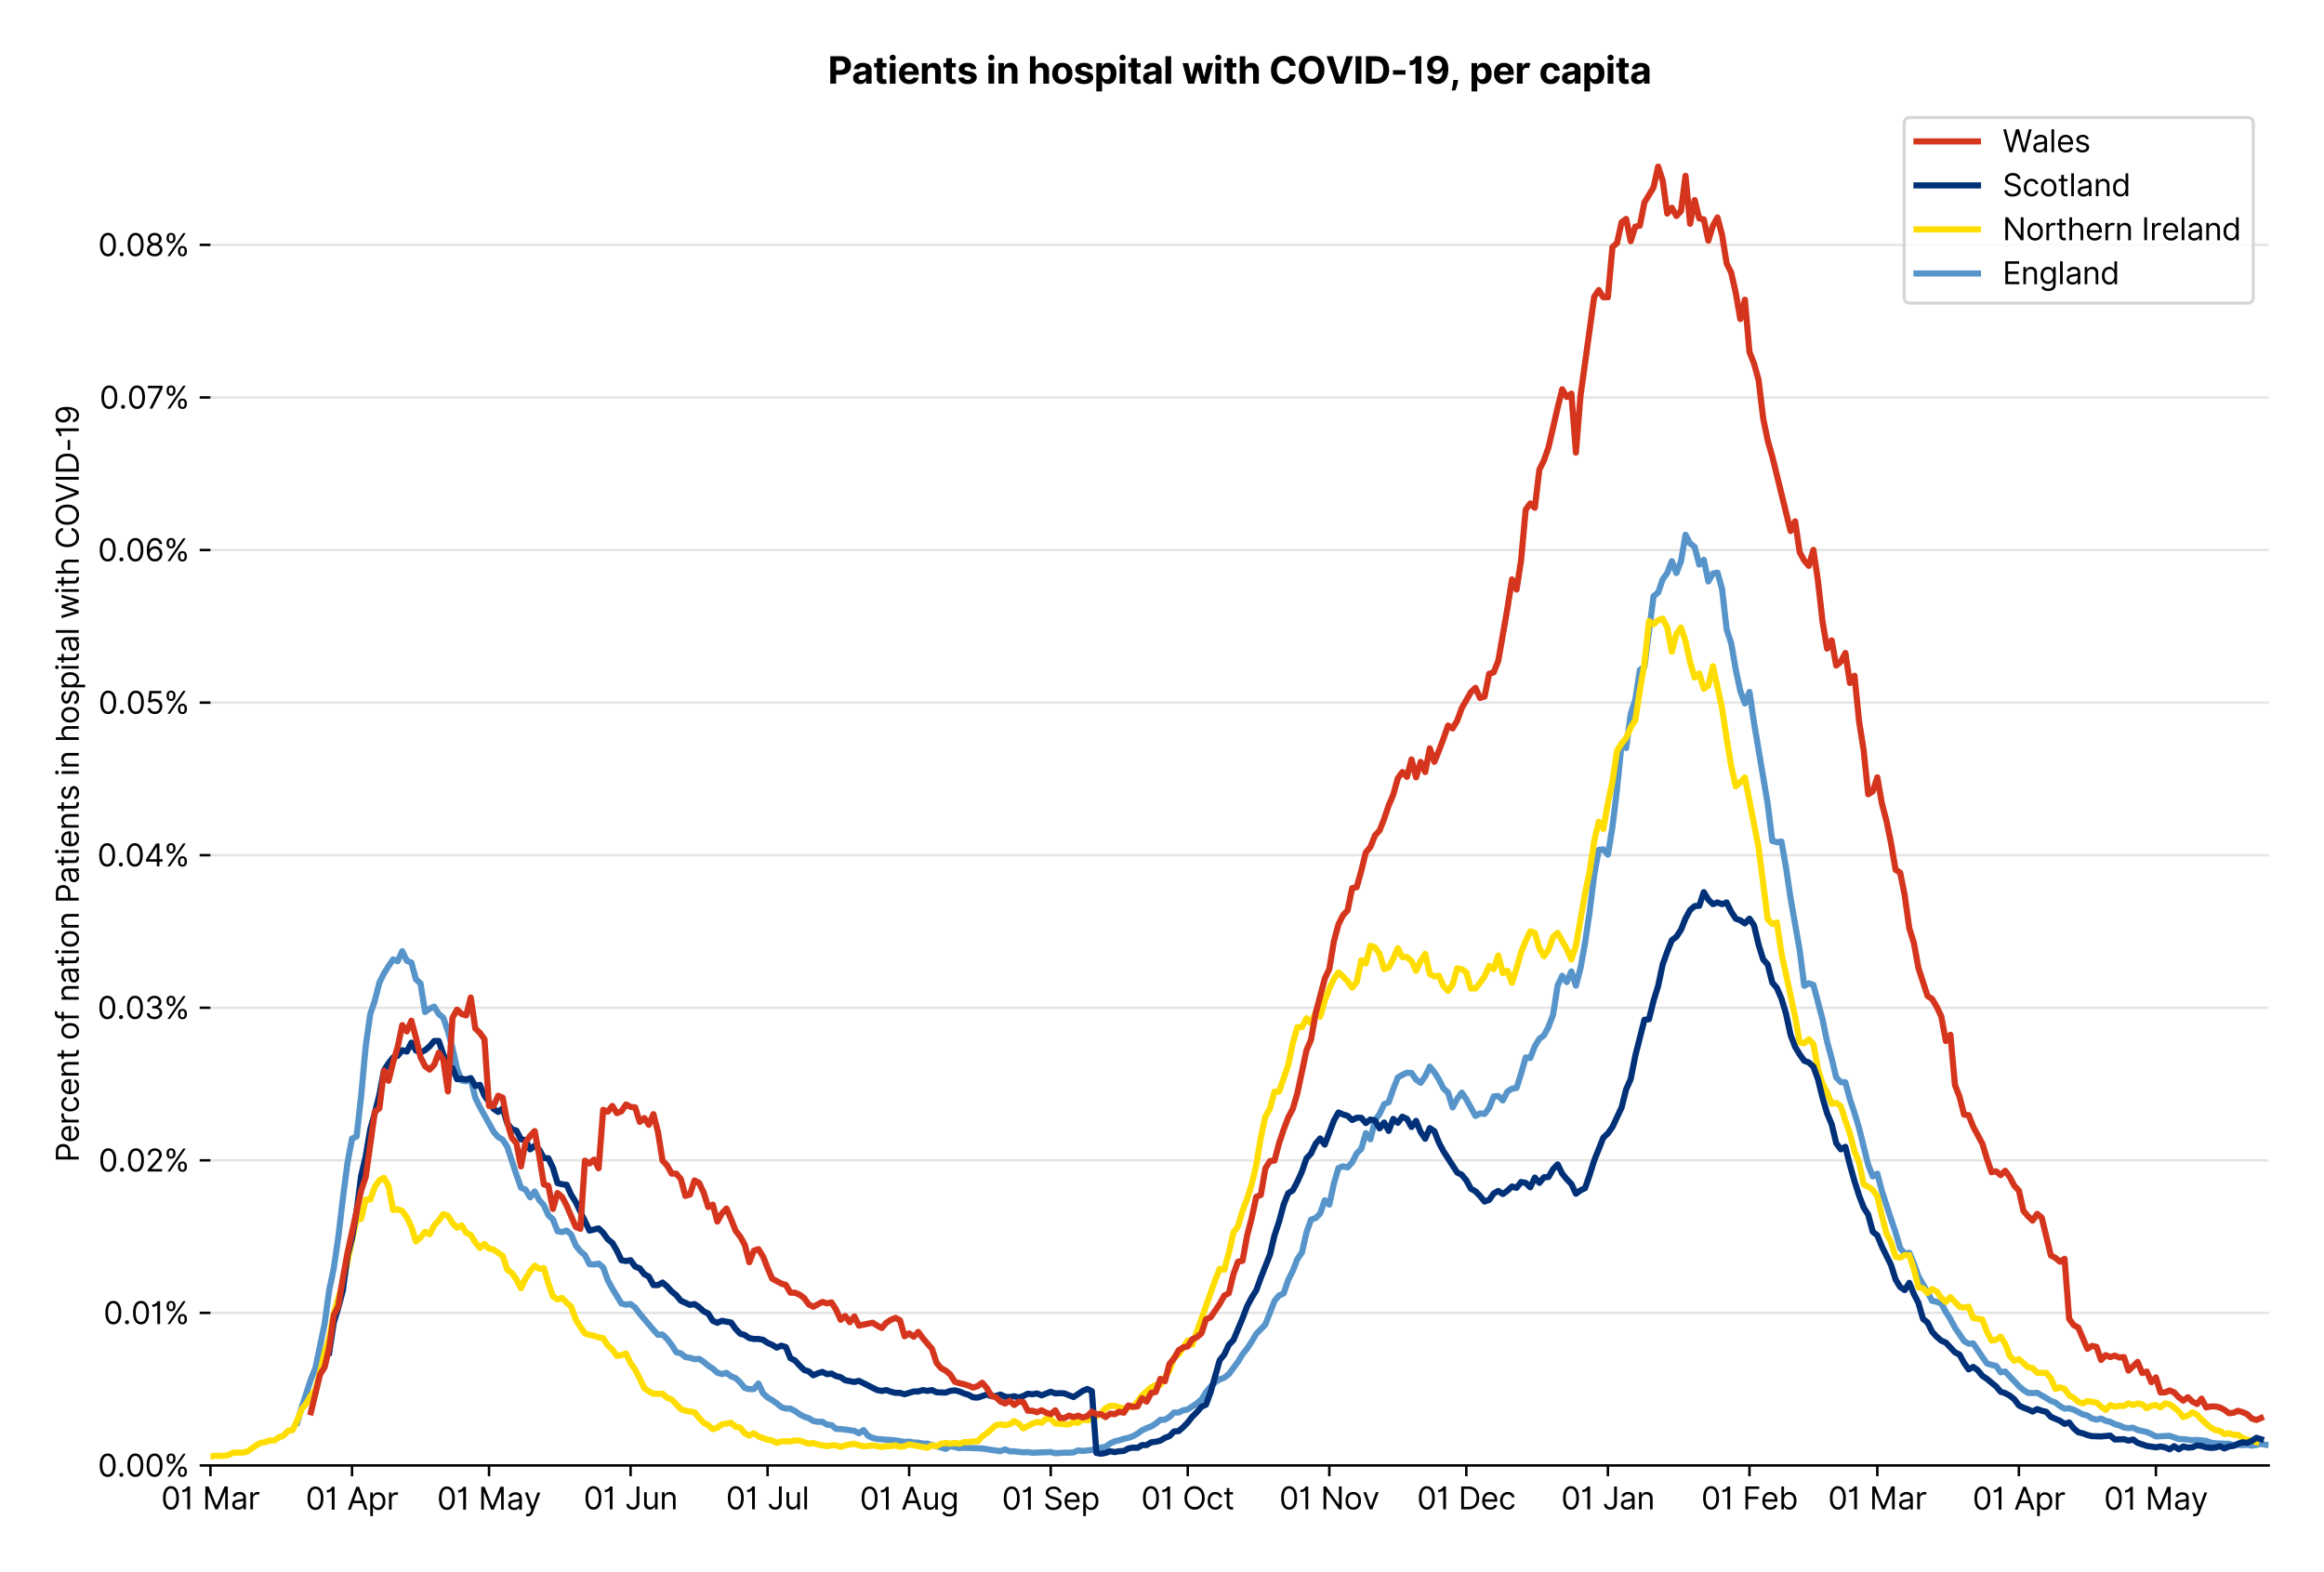 <?xml version="1.0" encoding="utf-8" standalone="no"?>
<!DOCTYPE svg PUBLIC "-//W3C//DTD SVG 1.1//EN"
  "http://www.w3.org/Graphics/SVG/1.1/DTD/svg11.dtd">
<svg version="1.1" viewBox="0 0 756.061 511.276" xmlns="http://www.w3.org/2000/svg" xmlns:xlink="http://www.w3.org/1999/xlink">
 <defs>
  <style type="text/css">*{stroke-linecap:butt;stroke-linejoin:round;}</style>
 </defs>
 <g id="figure_1">
  <g id="patch_1">
   <path d="M 0 511.276 
L 756.061 511.276 
L 756.061 0 
L 0 0 
z
" style="fill:#ffffff;"/>
  </g>
  <g id="axes_1">
   <g id="patch_2">
    <path d="M 68.461 476.745 
L 738.061 476.745 
L 738.061 33.225 
L 68.461 33.225 
z
" style="fill:#ffffff;"/>
   </g>
   <g id="matplotlib.axis_1">
    <g id="xtick_1">
     <g id="line2d_1">
      <defs>
       <path d="M 0 0 
L 0 3.5 
" id="m31c814a6f5" style="stroke:#000000;stroke-width:0.8;"/>
      </defs>
      <g>
       <use style="stroke:#000000;stroke-width:0.8;" x="68.461" xlink:href="#m31c814a6f5" y="476.745"/>
      </g>
     </g>
     <g id="text_1">
      <!-- 01 Mar -->
      <g transform="translate(52.424 491.018)scale(0.1 -0.1)">
       <defs>
        <path d="M 2000 -64 
Q 1230 -64 806 561 
Q 382 1186 382 2327 
Q 382 3459 809 4088 
Q 1236 4718 2000 4718 
Q 2764 4718 3191 4088 
Q 3618 3459 3618 2327 
Q 3618 1186 3194 561 
Q 2771 -64 2000 -64 
z
M 2000 436 
Q 2509 436 2791 927 
Q 3073 1418 3073 2327 
Q 3073 3234 2789 3730 
Q 2505 4227 2000 4227 
Q 1496 4227 1211 3730 
Q 927 3234 927 2327 
Q 927 1418 1210 927 
Q 1493 436 2000 436 
z
" id="Inter-Regular-30" transform="scale(0.016)"/>
        <path d="M 1973 4655 
L 1973 0 
L 1409 0 
L 1409 3836 
L 1373 3836 
Q 1341 3773 1209 3692 
Q 1077 3611 868 3551 
Q 659 3491 391 3491 
L 391 3964 
Q 661 3964 859 4061 
Q 1057 4159 1190 4291 
Q 1323 4423 1392 4529 
Q 1461 4636 1473 4655 
L 1973 4655 
z
" id="Inter-Regular-31" transform="scale(0.016)"/>
        <path id="Inter-Regular-20" transform="scale(0.016)"/>
        <path d="M 564 4655 
L 1236 4655 
L 2818 791 
L 2873 791 
L 4455 4655 
L 5127 4655 
L 5127 0 
L 4600 0 
L 4600 3536 
L 4555 3536 
L 3100 0 
L 2591 0 
L 1136 3536 
L 1091 3536 
L 1091 0 
L 564 0 
L 564 4655 
z
" id="Inter-Regular-4d" transform="scale(0.016)"/>
        <path d="M 1518 -82 
Q 1186 -82 916 44 
Q 646 170 486 410 
Q 327 650 327 991 
Q 327 1291 445 1478 
Q 564 1666 761 1773 
Q 959 1880 1199 1933 
Q 1439 1986 1682 2018 
Q 2000 2059 2199 2080 
Q 2398 2102 2490 2154 
Q 2582 2207 2582 2336 
L 2582 2355 
Q 2582 2691 2399 2877 
Q 2216 3064 1846 3064 
Q 1461 3064 1243 2895 
Q 1025 2727 936 2536 
L 427 2718 
Q 564 3036 792 3214 
Q 1021 3393 1292 3464 
Q 1564 3536 1827 3536 
Q 1996 3536 2215 3496 
Q 2434 3457 2640 3334 
Q 2846 3211 2982 2963 
Q 3118 2716 3118 2300 
L 3118 0 
L 2582 0 
L 2582 473 
L 2555 473 
Q 2500 359 2373 229 
Q 2246 100 2034 9 
Q 1823 -82 1518 -82 
z
M 1600 400 
Q 1918 400 2137 525 
Q 2357 650 2469 847 
Q 2582 1045 2582 1264 
L 2582 1755 
Q 2548 1714 2433 1681 
Q 2318 1648 2169 1624 
Q 2021 1600 1881 1583 
Q 1741 1566 1655 1555 
Q 1446 1527 1265 1467 
Q 1084 1407 974 1287 
Q 864 1168 864 964 
Q 864 684 1072 542 
Q 1280 400 1600 400 
z
" id="Inter-Regular-61" transform="scale(0.016)"/>
        <path d="M 491 0 
L 491 3491 
L 1009 3491 
L 1009 2964 
L 1046 2964 
Q 1139 3223 1389 3384 
Q 1639 3545 1955 3545 
Q 2100 3545 2209 3511 
Q 2318 3477 2400 3418 
L 2218 2964 
Q 2161 2993 2085 3010 
Q 2009 3027 1909 3027 
Q 1527 3027 1277 2794 
Q 1027 2561 1027 2209 
L 1027 0 
L 491 0 
z
" id="Inter-Regular-72" transform="scale(0.016)"/>
       </defs>
       <use xlink:href="#Inter-Regular-30"/>
       <use x="62.5" xlink:href="#Inter-Regular-31"/>
       <use x="106.676" xlink:href="#Inter-Regular-20"/>
       <use x="134.801" xlink:href="#Inter-Regular-4d"/>
       <use x="225.994" xlink:href="#Inter-Regular-61"/>
       <use x="282.386" xlink:href="#Inter-Regular-72"/>
      </g>
     </g>
    </g>
    <g id="xtick_2">
     <g id="line2d_2">
      <g>
       <use style="stroke:#000000;stroke-width:0.8;" x="114.518" xlink:href="#m31c814a6f5" y="476.745"/>
      </g>
     </g>
     <g id="text_2">
      <!-- 01 Apr -->
      <g transform="translate(99.433 491.117)scale(0.1 -0.1)">
       <defs>
        <path d="M 755 0 
L 164 0 
L 1873 4655 
L 2455 4655 
L 4164 0 
L 3573 0 
L 3105 1318 
L 1223 1318 
L 755 0 
z
M 1400 1818 
L 2927 1818 
L 2182 3918 
L 2146 3918 
L 1400 1818 
z
" id="Inter-Regular-41" transform="scale(0.016)"/>
        <path d="M 491 -1309 
L 491 3491 
L 1009 3491 
L 1009 2936 
L 1073 2936 
Q 1132 3027 1237 3169 
Q 1343 3311 1542 3423 
Q 1741 3536 2082 3536 
Q 2523 3536 2859 3315 
Q 3196 3095 3384 2690 
Q 3573 2286 3573 1736 
Q 3573 1182 3384 776 
Q 3196 370 2861 148 
Q 2527 -73 2091 -73 
Q 1755 -73 1552 39 
Q 1350 152 1241 296 
Q 1132 441 1073 536 
L 1027 536 
L 1027 -1309 
L 491 -1309 
z
M 1018 1745 
Q 1018 1152 1276 780 
Q 1534 409 2018 409 
Q 2355 409 2581 587 
Q 2807 766 2921 1069 
Q 3036 1373 3036 1745 
Q 3036 2114 2923 2410 
Q 2811 2707 2585 2881 
Q 2359 3055 2018 3055 
Q 1527 3055 1272 2693 
Q 1018 2332 1018 1745 
z
" id="Inter-Regular-70" transform="scale(0.016)"/>
       </defs>
       <use xlink:href="#Inter-Regular-30"/>
       <use x="62.5" xlink:href="#Inter-Regular-31"/>
       <use x="106.676" xlink:href="#Inter-Regular-20"/>
       <use x="134.801" xlink:href="#Inter-Regular-41"/>
       <use x="202.415" xlink:href="#Inter-Regular-70"/>
       <use x="263.352" xlink:href="#Inter-Regular-72"/>
      </g>
     </g>
    </g>
    <g id="xtick_3">
     <g id="line2d_3">
      <g>
       <use style="stroke:#000000;stroke-width:0.8;" x="159.09" xlink:href="#m31c814a6f5" y="476.745"/>
      </g>
     </g>
     <g id="text_3">
      <!-- 01 May -->
      <g transform="translate(142.187 491.117)scale(0.1 -0.1)">
       <defs>
        <path d="M 818 -1355 
Q 682 -1355 575 -1333 
Q 468 -1311 427 -1291 
L 564 -818 
Q 857 -893 1053 -814 
Q 1250 -736 1391 -345 
L 1509 -18 
L 218 3491 
L 800 3491 
L 1764 709 
L 1800 709 
L 2764 3491 
L 3346 3491 
L 1846 -564 
Q 1550 -1355 818 -1355 
z
" id="Inter-Regular-79" transform="scale(0.016)"/>
       </defs>
       <use xlink:href="#Inter-Regular-30"/>
       <use x="62.5" xlink:href="#Inter-Regular-31"/>
       <use x="106.676" xlink:href="#Inter-Regular-20"/>
       <use x="134.801" xlink:href="#Inter-Regular-4d"/>
       <use x="225.994" xlink:href="#Inter-Regular-61"/>
       <use x="282.386" xlink:href="#Inter-Regular-79"/>
      </g>
     </g>
    </g>
    <g id="xtick_4">
     <g id="line2d_4">
      <g>
       <use style="stroke:#000000;stroke-width:0.8;" x="205.147" xlink:href="#m31c814a6f5" y="476.745"/>
      </g>
     </g>
     <g id="text_4">
      <!-- 01 Jun -->
      <g transform="translate(189.863 491.018)scale(0.1 -0.1)">
       <defs>
        <path d="M 2346 4655 
L 2909 4655 
L 2909 1327 
Q 2909 657 2549 296 
Q 2189 -64 1582 -64 
Q 1200 -64 902 76 
Q 605 216 434 475 
Q 264 734 264 1091 
L 818 1091 
Q 818 795 1034 615 
Q 1250 436 1582 436 
Q 1948 436 2147 664 
Q 2346 893 2346 1327 
L 2346 4655 
z
" id="Inter-Regular-4a" transform="scale(0.016)"/>
        <path d="M 2691 1427 
L 2691 3491 
L 3227 3491 
L 3227 0 
L 2691 0 
L 2691 591 
L 2655 591 
Q 2532 325 2273 140 
Q 2014 -45 1618 -45 
Q 1127 -45 809 280 
Q 491 605 491 1273 
L 491 3491 
L 1027 3491 
L 1027 1309 
Q 1027 927 1242 700 
Q 1457 473 1791 473 
Q 1991 473 2199 575 
Q 2407 677 2549 888 
Q 2691 1100 2691 1427 
z
" id="Inter-Regular-75" transform="scale(0.016)"/>
        <path d="M 1027 2100 
L 1027 0 
L 491 0 
L 491 3491 
L 1009 3491 
L 1009 2945 
L 1055 2945 
Q 1177 3211 1427 3373 
Q 1677 3536 2073 3536 
Q 2602 3536 2928 3211 
Q 3255 2886 3255 2218 
L 3255 0 
L 2718 0 
L 2718 2182 
Q 2718 2593 2504 2824 
Q 2291 3055 1918 3055 
Q 1534 3055 1280 2806 
Q 1027 2557 1027 2100 
z
" id="Inter-Regular-6e" transform="scale(0.016)"/>
       </defs>
       <use xlink:href="#Inter-Regular-30"/>
       <use x="62.5" xlink:href="#Inter-Regular-31"/>
       <use x="106.676" xlink:href="#Inter-Regular-20"/>
       <use x="134.801" xlink:href="#Inter-Regular-4a"/>
       <use x="189.063" xlink:href="#Inter-Regular-75"/>
       <use x="247.159" xlink:href="#Inter-Regular-6e"/>
      </g>
     </g>
    </g>
    <g id="xtick_5">
     <g id="line2d_5">
      <g>
       <use style="stroke:#000000;stroke-width:0.8;" x="249.719" xlink:href="#m31c814a6f5" y="476.745"/>
      </g>
     </g>
     <g id="text_5">
      <!-- 01 Jul -->
      <g transform="translate(236.175 491.018)scale(0.1 -0.1)">
       <defs>
        <path d="M 1027 4655 
L 1027 0 
L 491 0 
L 491 4655 
L 1027 4655 
z
" id="Inter-Regular-6c" transform="scale(0.016)"/>
       </defs>
       <use xlink:href="#Inter-Regular-30"/>
       <use x="62.5" xlink:href="#Inter-Regular-31"/>
       <use x="106.676" xlink:href="#Inter-Regular-20"/>
       <use x="134.801" xlink:href="#Inter-Regular-4a"/>
       <use x="189.063" xlink:href="#Inter-Regular-75"/>
       <use x="247.159" xlink:href="#Inter-Regular-6c"/>
      </g>
     </g>
    </g>
    <g id="xtick_6">
     <g id="line2d_6">
      <g>
       <use style="stroke:#000000;stroke-width:0.8;" x="295.776" xlink:href="#m31c814a6f5" y="476.745"/>
      </g>
     </g>
     <g id="text_6">
      <!-- 01 Aug -->
      <g transform="translate(279.704 491.117)scale(0.1 -0.1)">
       <defs>
        <path d="M 1900 -1382 
Q 1316 -1382 976 -1169 
Q 636 -957 473 -682 
L 900 -382 
Q 973 -477 1084 -601 
Q 1196 -725 1390 -817 
Q 1584 -909 1900 -909 
Q 2323 -909 2598 -704 
Q 2873 -500 2873 -64 
L 2873 645 
L 2827 645 
Q 2768 550 2660 410 
Q 2552 270 2351 162 
Q 2150 55 1809 55 
Q 1386 55 1051 255 
Q 716 455 521 836 
Q 327 1218 327 1764 
Q 327 2300 516 2699 
Q 705 3098 1041 3317 
Q 1377 3536 1818 3536 
Q 2159 3536 2360 3423 
Q 2561 3311 2669 3169 
Q 2777 3027 2836 2936 
L 2891 2936 
L 2891 3491 
L 3409 3491 
L 3409 -100 
Q 3409 -550 3205 -833 
Q 3002 -1116 2660 -1249 
Q 2318 -1382 1900 -1382 
z
M 1882 536 
Q 2366 536 2624 864 
Q 2882 1193 2882 1773 
Q 2882 2339 2627 2697 
Q 2373 3055 1882 3055 
Q 1541 3055 1315 2882 
Q 1089 2709 976 2418 
Q 864 2127 864 1773 
Q 864 1227 1120 881 
Q 1377 536 1882 536 
z
" id="Inter-Regular-67" transform="scale(0.016)"/>
       </defs>
       <use xlink:href="#Inter-Regular-30"/>
       <use x="62.5" xlink:href="#Inter-Regular-31"/>
       <use x="106.676" xlink:href="#Inter-Regular-20"/>
       <use x="134.801" xlink:href="#Inter-Regular-41"/>
       <use x="202.415" xlink:href="#Inter-Regular-75"/>
       <use x="260.511" xlink:href="#Inter-Regular-67"/>
      </g>
     </g>
    </g>
    <g id="xtick_7">
     <g id="line2d_7">
      <g>
       <use style="stroke:#000000;stroke-width:0.8;" x="341.833" xlink:href="#m31c814a6f5" y="476.745"/>
      </g>
     </g>
     <g id="text_7">
      <!-- 01 Sep -->
      <g transform="translate(325.946 491.117)scale(0.1 -0.1)">
       <defs>
        <path d="M 3109 3491 
Q 3068 3836 2777 4027 
Q 2486 4218 2064 4218 
Q 1600 4218 1318 3999 
Q 1036 3780 1036 3445 
Q 1036 3195 1189 3042 
Q 1343 2889 1553 2803 
Q 1764 2718 1936 2673 
L 2409 2545 
Q 2591 2498 2815 2414 
Q 3039 2330 3244 2185 
Q 3450 2041 3584 1816 
Q 3718 1591 3718 1264 
Q 3718 886 3521 581 
Q 3325 277 2949 97 
Q 2573 -82 2036 -82 
Q 1286 -82 845 272 
Q 405 627 364 1200 
L 946 1200 
Q 968 936 1124 764 
Q 1280 593 1519 510 
Q 1759 427 2036 427 
Q 2359 427 2616 533 
Q 2873 639 3023 828 
Q 3173 1018 3173 1273 
Q 3173 1505 3043 1650 
Q 2914 1795 2702 1886 
Q 2491 1977 2246 2045 
L 1673 2209 
Q 1127 2366 809 2657 
Q 491 2948 491 3418 
Q 491 3809 703 4101 
Q 916 4393 1276 4555 
Q 1636 4718 2082 4718 
Q 2532 4718 2882 4558 
Q 3232 4398 3437 4120 
Q 3643 3843 3655 3491 
L 3109 3491 
z
" id="Inter-Regular-53" transform="scale(0.016)"/>
        <path d="M 1955 -73 
Q 1450 -73 1085 151 
Q 721 375 524 778 
Q 327 1182 327 1718 
Q 327 2255 524 2665 
Q 721 3075 1074 3305 
Q 1427 3536 1900 3536 
Q 2173 3536 2439 3445 
Q 2705 3355 2923 3151 
Q 3141 2948 3270 2614 
Q 3400 2280 3400 1791 
L 3400 1564 
L 866 1564 
Q 884 1005 1183 707 
Q 1482 409 1955 409 
Q 2271 409 2498 545 
Q 2725 682 2827 955 
L 3346 809 
Q 3223 414 2854 170 
Q 2486 -73 1955 -73 
z
M 866 2027 
L 2855 2027 
Q 2855 2470 2595 2762 
Q 2336 3055 1900 3055 
Q 1593 3055 1368 2911 
Q 1143 2768 1013 2533 
Q 884 2298 866 2027 
z
" id="Inter-Regular-65" transform="scale(0.016)"/>
       </defs>
       <use xlink:href="#Inter-Regular-30"/>
       <use x="62.5" xlink:href="#Inter-Regular-31"/>
       <use x="106.676" xlink:href="#Inter-Regular-20"/>
       <use x="134.801" xlink:href="#Inter-Regular-53"/>
       <use x="198.58" xlink:href="#Inter-Regular-65"/>
       <use x="256.818" xlink:href="#Inter-Regular-70"/>
      </g>
     </g>
    </g>
    <g id="xtick_8">
     <g id="line2d_8">
      <g>
       <use style="stroke:#000000;stroke-width:0.8;" x="386.405" xlink:href="#m31c814a6f5" y="476.745"/>
      </g>
     </g>
     <g id="text_8">
      <!-- 01 Oct -->
      <g transform="translate(371.249 491.018)scale(0.1 -0.1)">
       <defs>
        <path d="M 4491 2327 
Q 4491 1591 4225 1054 
Q 3959 518 3495 227 
Q 3032 -64 2436 -64 
Q 1841 -64 1377 227 
Q 914 518 648 1054 
Q 382 1591 382 2327 
Q 382 3064 648 3600 
Q 914 4136 1377 4427 
Q 1841 4718 2436 4718 
Q 3032 4718 3495 4427 
Q 3959 4136 4225 3600 
Q 4491 3064 4491 2327 
z
M 3946 2327 
Q 3946 2932 3744 3348 
Q 3543 3764 3201 3977 
Q 2859 4191 2436 4191 
Q 2014 4191 1672 3977 
Q 1330 3764 1128 3348 
Q 927 2932 927 2327 
Q 927 1723 1128 1307 
Q 1330 891 1672 677 
Q 2014 464 2436 464 
Q 2859 464 3201 677 
Q 3543 891 3744 1307 
Q 3946 1723 3946 2327 
z
" id="Inter-Regular-4f" transform="scale(0.016)"/>
        <path d="M 1909 -73 
Q 1418 -73 1063 159 
Q 709 391 518 798 
Q 327 1205 327 1727 
Q 327 2259 524 2667 
Q 721 3075 1074 3305 
Q 1427 3536 1900 3536 
Q 2268 3536 2563 3400 
Q 2859 3264 3047 3018 
Q 3236 2773 3282 2445 
L 2746 2445 
Q 2684 2684 2474 2869 
Q 2264 3055 1909 3055 
Q 1439 3055 1151 2697 
Q 864 2339 864 1745 
Q 864 1139 1148 774 
Q 1432 409 1909 409 
Q 2223 409 2447 570 
Q 2671 732 2746 1018 
L 3282 1018 
Q 3236 709 3058 462 
Q 2880 216 2588 71 
Q 2296 -73 1909 -73 
z
" id="Inter-Regular-63" transform="scale(0.016)"/>
        <path d="M 2009 3491 
L 2009 3036 
L 1264 3036 
L 1264 1000 
Q 1264 773 1331 660 
Q 1398 548 1503 510 
Q 1609 473 1727 473 
Q 1816 473 1873 483 
Q 1930 493 1964 500 
L 2073 18 
Q 2018 -2 1920 -23 
Q 1823 -45 1673 -45 
Q 1446 -45 1228 52 
Q 1011 150 869 350 
Q 727 550 727 855 
L 727 3036 
L 200 3036 
L 200 3491 
L 727 3491 
L 727 4327 
L 1264 4327 
L 1264 3491 
L 2009 3491 
z
" id="Inter-Regular-74" transform="scale(0.016)"/>
       </defs>
       <use xlink:href="#Inter-Regular-30"/>
       <use x="62.5" xlink:href="#Inter-Regular-31"/>
       <use x="106.676" xlink:href="#Inter-Regular-20"/>
       <use x="134.801" xlink:href="#Inter-Regular-4f"/>
       <use x="210.938" xlink:href="#Inter-Regular-63"/>
       <use x="266.761" xlink:href="#Inter-Regular-74"/>
      </g>
     </g>
    </g>
    <g id="xtick_9">
     <g id="line2d_9">
      <g>
       <use style="stroke:#000000;stroke-width:0.8;" x="432.462" xlink:href="#m31c814a6f5" y="476.745"/>
      </g>
     </g>
     <g id="text_9">
      <!-- 01 Nov -->
      <g transform="translate(416.191 491.018)scale(0.1 -0.1)">
       <defs>
        <path d="M 4255 4655 
L 4255 0 
L 3709 0 
L 1173 3655 
L 1127 3655 
L 1127 0 
L 564 0 
L 564 4655 
L 1109 4655 
L 3655 991 
L 3700 991 
L 3700 4655 
L 4255 4655 
z
" id="Inter-Regular-4e" transform="scale(0.016)"/>
        <path d="M 1909 -73 
Q 1436 -73 1080 152 
Q 725 377 526 781 
Q 327 1186 327 1727 
Q 327 2273 526 2679 
Q 725 3086 1080 3311 
Q 1436 3536 1909 3536 
Q 2382 3536 2737 3311 
Q 3093 3086 3292 2679 
Q 3491 2273 3491 1727 
Q 3491 1186 3292 781 
Q 3093 377 2737 152 
Q 2382 -73 1909 -73 
z
M 1909 409 
Q 2268 409 2500 593 
Q 2732 777 2843 1077 
Q 2955 1377 2955 1727 
Q 2955 2077 2843 2379 
Q 2732 2682 2500 2868 
Q 2268 3055 1909 3055 
Q 1550 3055 1318 2868 
Q 1086 2682 975 2379 
Q 864 2077 864 1727 
Q 864 1377 975 1077 
Q 1086 777 1318 593 
Q 1550 409 1909 409 
z
" id="Inter-Regular-6f" transform="scale(0.016)"/>
        <path d="M 3346 3491 
L 2055 0 
L 1509 0 
L 218 3491 
L 800 3491 
L 1764 709 
L 1800 709 
L 2764 3491 
L 3346 3491 
z
" id="Inter-Regular-76" transform="scale(0.016)"/>
       </defs>
       <use xlink:href="#Inter-Regular-30"/>
       <use x="62.5" xlink:href="#Inter-Regular-31"/>
       <use x="106.676" xlink:href="#Inter-Regular-20"/>
       <use x="134.801" xlink:href="#Inter-Regular-4e"/>
       <use x="210.085" xlink:href="#Inter-Regular-6f"/>
       <use x="269.744" xlink:href="#Inter-Regular-76"/>
      </g>
     </g>
    </g>
    <g id="xtick_10">
     <g id="line2d_10">
      <g>
       <use style="stroke:#000000;stroke-width:0.8;" x="477.034" xlink:href="#m31c814a6f5" y="476.745"/>
      </g>
     </g>
     <g id="text_10">
      <!-- 01 Dec -->
      <g transform="translate(460.997 491.018)scale(0.1 -0.1)">
       <defs>
        <path d="M 2000 0 
L 564 0 
L 564 4655 
L 2064 4655 
Q 2741 4655 3223 4376 
Q 3705 4098 3961 3578 
Q 4218 3059 4218 2336 
Q 4218 1609 3959 1085 
Q 3700 561 3204 280 
Q 2709 0 2000 0 
z
M 1127 500 
L 1964 500 
Q 2830 500 3251 992 
Q 3673 1484 3673 2336 
Q 3673 3182 3259 3668 
Q 2846 4155 2027 4155 
L 1127 4155 
L 1127 500 
z
" id="Inter-Regular-44" transform="scale(0.016)"/>
       </defs>
       <use xlink:href="#Inter-Regular-30"/>
       <use x="62.5" xlink:href="#Inter-Regular-31"/>
       <use x="106.676" xlink:href="#Inter-Regular-20"/>
       <use x="134.801" xlink:href="#Inter-Regular-44"/>
       <use x="206.676" xlink:href="#Inter-Regular-65"/>
       <use x="264.915" xlink:href="#Inter-Regular-63"/>
      </g>
     </g>
    </g>
    <g id="xtick_11">
     <g id="line2d_11">
      <g>
       <use style="stroke:#000000;stroke-width:0.8;" x="523.091" xlink:href="#m31c814a6f5" y="476.745"/>
      </g>
     </g>
     <g id="text_11">
      <!-- 01 Jan -->
      <g transform="translate(507.892 491.018)scale(0.1 -0.1)">
       <use xlink:href="#Inter-Regular-30"/>
       <use x="62.5" xlink:href="#Inter-Regular-31"/>
       <use x="106.676" xlink:href="#Inter-Regular-20"/>
       <use x="134.801" xlink:href="#Inter-Regular-4a"/>
       <use x="189.063" xlink:href="#Inter-Regular-61"/>
       <use x="245.455" xlink:href="#Inter-Regular-6e"/>
      </g>
     </g>
    </g>
    <g id="xtick_12">
     <g id="line2d_12">
      <g>
       <use style="stroke:#000000;stroke-width:0.8;" x="569.148" xlink:href="#m31c814a6f5" y="476.745"/>
      </g>
     </g>
     <g id="text_12">
      <!-- 01 Feb -->
      <g transform="translate(553.459 491.018)scale(0.1 -0.1)">
       <defs>
        <path d="M 564 0 
L 564 4655 
L 3355 4655 
L 3355 4155 
L 1127 4155 
L 1127 2582 
L 3146 2582 
L 3146 2082 
L 1127 2082 
L 1127 0 
L 564 0 
z
" id="Inter-Regular-46" transform="scale(0.016)"/>
        <path d="M 564 0 
L 564 4655 
L 1100 4655 
L 1100 2936 
L 1146 2936 
Q 1205 3027 1310 3169 
Q 1416 3311 1615 3423 
Q 1814 3536 2155 3536 
Q 2596 3536 2932 3315 
Q 3268 3095 3457 2690 
Q 3646 2286 3646 1736 
Q 3646 1182 3457 776 
Q 3268 370 2934 148 
Q 2600 -73 2164 -73 
Q 1827 -73 1625 39 
Q 1423 152 1314 296 
Q 1205 441 1146 536 
L 1082 536 
L 1082 0 
L 564 0 
z
M 1091 1745 
Q 1091 1152 1349 780 
Q 1607 409 2091 409 
Q 2427 409 2653 587 
Q 2880 766 2994 1069 
Q 3109 1373 3109 1745 
Q 3109 2114 2996 2410 
Q 2884 2707 2658 2881 
Q 2432 3055 2091 3055 
Q 1600 3055 1345 2693 
Q 1091 2332 1091 1745 
z
" id="Inter-Regular-62" transform="scale(0.016)"/>
       </defs>
       <use xlink:href="#Inter-Regular-30"/>
       <use x="62.5" xlink:href="#Inter-Regular-31"/>
       <use x="106.676" xlink:href="#Inter-Regular-20"/>
       <use x="134.801" xlink:href="#Inter-Regular-46"/>
       <use x="193.466" xlink:href="#Inter-Regular-65"/>
       <use x="251.705" xlink:href="#Inter-Regular-62"/>
      </g>
     </g>
    </g>
    <g id="xtick_13">
     <g id="line2d_13">
      <g>
       <use style="stroke:#000000;stroke-width:0.8;" x="610.749" xlink:href="#m31c814a6f5" y="476.745"/>
      </g>
     </g>
     <g id="text_13">
      <!-- 01 Mar -->
      <g transform="translate(594.712 491.018)scale(0.1 -0.1)">
       <use xlink:href="#Inter-Regular-30"/>
       <use x="62.5" xlink:href="#Inter-Regular-31"/>
       <use x="106.676" xlink:href="#Inter-Regular-20"/>
       <use x="134.801" xlink:href="#Inter-Regular-4d"/>
       <use x="225.994" xlink:href="#Inter-Regular-61"/>
       <use x="282.386" xlink:href="#Inter-Regular-72"/>
      </g>
     </g>
    </g>
    <g id="xtick_14">
     <g id="line2d_14">
      <g>
       <use style="stroke:#000000;stroke-width:0.8;" x="656.806" xlink:href="#m31c814a6f5" y="476.745"/>
      </g>
     </g>
     <g id="text_14">
      <!-- 01 Apr -->
      <g transform="translate(641.721 491.117)scale(0.1 -0.1)">
       <use xlink:href="#Inter-Regular-30"/>
       <use x="62.5" xlink:href="#Inter-Regular-31"/>
       <use x="106.676" xlink:href="#Inter-Regular-20"/>
       <use x="134.801" xlink:href="#Inter-Regular-41"/>
       <use x="202.415" xlink:href="#Inter-Regular-70"/>
       <use x="263.352" xlink:href="#Inter-Regular-72"/>
      </g>
     </g>
    </g>
    <g id="xtick_15">
     <g id="line2d_15">
      <g>
       <use style="stroke:#000000;stroke-width:0.8;" x="701.377" xlink:href="#m31c814a6f5" y="476.745"/>
      </g>
     </g>
     <g id="text_15">
      <!-- 01 May -->
      <g transform="translate(684.474 491.117)scale(0.1 -0.1)">
       <use xlink:href="#Inter-Regular-30"/>
       <use x="62.5" xlink:href="#Inter-Regular-31"/>
       <use x="106.676" xlink:href="#Inter-Regular-20"/>
       <use x="134.801" xlink:href="#Inter-Regular-4d"/>
       <use x="225.994" xlink:href="#Inter-Regular-61"/>
       <use x="282.386" xlink:href="#Inter-Regular-79"/>
      </g>
     </g>
    </g>
   </g>
   <g id="matplotlib.axis_2">
    <g id="ytick_1">
     <g id="line2d_16">
      <path clip-path="url(#padbdd1321d)" d="M 68.461 476.745 
L 738.061 476.745 
" style="fill:none;stroke:#e5e5e5;stroke-linecap:square;stroke-width:0.8;"/>
     </g>
     <g id="line2d_17">
      <defs>
       <path d="M 0 0 
L -3.5 0 
" id="m8bb8db29b4" style="stroke:#000000;stroke-width:0.8;"/>
      </defs>
      <g>
       <use style="stroke:#000000;stroke-width:0.8;" x="68.461" xlink:href="#m8bb8db29b4" y="476.745"/>
      </g>
     </g>
     <g id="text_16">
      <!-- 0.00% -->
      <g transform="translate(31.83 480.382)scale(0.1 -0.1)">
       <defs>
        <path d="M 882 -36 
Q 714 -36 593 84 
Q 473 205 473 373 
Q 473 541 593 661 
Q 714 782 882 782 
Q 1050 782 1170 661 
Q 1291 541 1291 373 
Q 1291 205 1170 84 
Q 1050 -36 882 -36 
z
" id="Inter-Regular-2e" transform="scale(0.016)"/>
        <path d="M 2855 873 
L 2855 1118 
Q 2855 1373 2960 1585 
Q 3066 1798 3269 1926 
Q 3473 2055 3764 2055 
Q 4059 2055 4259 1926 
Q 4459 1798 4561 1585 
Q 4664 1373 4664 1118 
L 4664 873 
Q 4664 618 4560 405 
Q 4457 193 4256 64 
Q 4055 -64 3764 -64 
Q 3468 -64 3266 64 
Q 3064 193 2959 405 
Q 2855 618 2855 873 
z
M 536 3536 
L 536 3782 
Q 536 4036 642 4248 
Q 748 4461 951 4589 
Q 1155 4718 1446 4718 
Q 1741 4718 1941 4589 
Q 2141 4461 2243 4248 
Q 2346 4036 2346 3782 
L 2346 3536 
Q 2346 3282 2242 3069 
Q 2139 2857 1937 2728 
Q 1736 2600 1446 2600 
Q 1150 2600 948 2728 
Q 746 2857 641 3069 
Q 536 3282 536 3536 
z
M 709 0 
L 3909 4655 
L 4427 4655 
L 1227 0 
L 709 0 
z
M 3318 1118 
L 3318 873 
Q 3318 661 3418 494 
Q 3518 327 3764 327 
Q 4002 327 4101 494 
Q 4200 661 4200 873 
L 4200 1118 
Q 4200 1330 4104 1497 
Q 4009 1664 3764 1664 
Q 3525 1664 3421 1497 
Q 3318 1330 3318 1118 
z
M 1000 3782 
L 1000 3536 
Q 1000 3325 1100 3158 
Q 1200 2991 1446 2991 
Q 1684 2991 1783 3158 
Q 1882 3325 1882 3536 
L 1882 3782 
Q 1882 3993 1786 4160 
Q 1691 4327 1446 4327 
Q 1207 4327 1103 4160 
Q 1000 3993 1000 3782 
z
" id="Inter-Regular-25" transform="scale(0.016)"/>
       </defs>
       <use xlink:href="#Inter-Regular-30"/>
       <use x="62.5" xlink:href="#Inter-Regular-2e"/>
       <use x="90.057" xlink:href="#Inter-Regular-30"/>
       <use x="152.557" xlink:href="#Inter-Regular-30"/>
       <use x="215.057" xlink:href="#Inter-Regular-25"/>
      </g>
     </g>
    </g>
    <g id="ytick_2">
     <g id="line2d_18">
      <path clip-path="url(#padbdd1321d)" d="M 68.461 427.11 
L 738.061 427.11 
" style="fill:none;stroke:#e5e5e5;stroke-linecap:square;stroke-width:0.8;"/>
     </g>
     <g id="line2d_19">
      <g>
       <use style="stroke:#000000;stroke-width:0.8;" x="68.461" xlink:href="#m8bb8db29b4" y="427.11"/>
      </g>
     </g>
     <g id="text_17">
      <!-- 0.01% -->
      <g transform="translate(33.663 430.747)scale(0.1 -0.1)">
       <use xlink:href="#Inter-Regular-30"/>
       <use x="62.5" xlink:href="#Inter-Regular-2e"/>
       <use x="90.057" xlink:href="#Inter-Regular-30"/>
       <use x="152.557" xlink:href="#Inter-Regular-31"/>
       <use x="196.733" xlink:href="#Inter-Regular-25"/>
      </g>
     </g>
    </g>
    <g id="ytick_3">
     <g id="line2d_20">
      <path clip-path="url(#padbdd1321d)" d="M 68.461 377.475 
L 738.061 377.475 
" style="fill:none;stroke:#e5e5e5;stroke-linecap:square;stroke-width:0.8;"/>
     </g>
     <g id="line2d_21">
      <g>
       <use style="stroke:#000000;stroke-width:0.8;" x="68.461" xlink:href="#m8bb8db29b4" y="377.475"/>
      </g>
     </g>
     <g id="text_18">
      <!-- 0.02% -->
      <g transform="translate(32.028 381.111)scale(0.1 -0.1)">
       <defs>
        <path d="M 482 0 
L 482 409 
L 2018 2091 
Q 2289 2386 2464 2605 
Q 2639 2825 2724 3019 
Q 2809 3214 2809 3427 
Q 2809 3795 2553 4011 
Q 2298 4227 1918 4227 
Q 1514 4227 1275 3985 
Q 1036 3743 1036 3345 
L 500 3345 
Q 500 3755 688 4064 
Q 877 4373 1203 4545 
Q 1530 4718 1936 4718 
Q 2346 4718 2661 4545 
Q 2977 4373 3156 4079 
Q 3336 3786 3336 3427 
Q 3336 3170 3244 2926 
Q 3152 2682 2926 2383 
Q 2700 2084 2300 1655 
L 1255 536 
L 1255 500 
L 3418 500 
L 3418 0 
L 482 0 
z
" id="Inter-Regular-32" transform="scale(0.016)"/>
       </defs>
       <use xlink:href="#Inter-Regular-30"/>
       <use x="62.5" xlink:href="#Inter-Regular-2e"/>
       <use x="90.057" xlink:href="#Inter-Regular-30"/>
       <use x="152.557" xlink:href="#Inter-Regular-32"/>
       <use x="213.068" xlink:href="#Inter-Regular-25"/>
      </g>
     </g>
    </g>
    <g id="ytick_4">
     <g id="line2d_22">
      <path clip-path="url(#padbdd1321d)" d="M 68.461 327.839 
L 738.061 327.839 
" style="fill:none;stroke:#e5e5e5;stroke-linecap:square;stroke-width:0.8;"/>
     </g>
     <g id="line2d_23">
      <g>
       <use style="stroke:#000000;stroke-width:0.8;" x="68.461" xlink:href="#m8bb8db29b4" y="327.839"/>
      </g>
     </g>
     <g id="text_19">
      <!-- 0.03% -->
      <g transform="translate(31.716 331.476)scale(0.1 -0.1)">
       <defs>
        <path d="M 2055 -64 
Q 1605 -64 1253 90 
Q 902 245 696 521 
Q 491 798 473 1164 
L 1046 1164 
Q 1071 827 1356 631 
Q 1641 436 2046 436 
Q 2493 436 2783 664 
Q 3073 893 3073 1264 
Q 3073 1650 2787 1893 
Q 2502 2136 1973 2136 
L 1600 2136 
L 1600 2636 
L 1973 2636 
Q 2386 2636 2647 2856 
Q 2909 3077 2909 3445 
Q 2909 3798 2679 4012 
Q 2450 4227 2064 4227 
Q 1823 4227 1610 4139 
Q 1398 4052 1264 3887 
Q 1130 3723 1118 3491 
L 573 3491 
Q 586 3857 793 4133 
Q 1000 4409 1335 4563 
Q 1671 4718 2073 4718 
Q 2505 4718 2814 4544 
Q 3123 4370 3289 4086 
Q 3455 3802 3455 3473 
Q 3455 3080 3249 2802 
Q 3043 2525 2691 2418 
L 2691 2382 
Q 3132 2309 3379 2008 
Q 3627 1707 3627 1264 
Q 3627 884 3421 583 
Q 3216 282 2861 109 
Q 2507 -64 2055 -64 
z
" id="Inter-Regular-33" transform="scale(0.016)"/>
       </defs>
       <use xlink:href="#Inter-Regular-30"/>
       <use x="62.5" xlink:href="#Inter-Regular-2e"/>
       <use x="90.057" xlink:href="#Inter-Regular-30"/>
       <use x="152.557" xlink:href="#Inter-Regular-33"/>
       <use x="216.193" xlink:href="#Inter-Regular-25"/>
      </g>
     </g>
    </g>
    <g id="ytick_5">
     <g id="line2d_24">
      <path clip-path="url(#padbdd1321d)" d="M 68.461 278.204 
L 738.061 278.204 
" style="fill:none;stroke:#e5e5e5;stroke-linecap:square;stroke-width:0.8;"/>
     </g>
     <g id="line2d_25">
      <g>
       <use style="stroke:#000000;stroke-width:0.8;" x="68.461" xlink:href="#m8bb8db29b4" y="278.204"/>
      </g>
     </g>
     <g id="text_20">
      <!-- 0.04% -->
      <g transform="translate(31.659 281.841)scale(0.1 -0.1)">
       <defs>
        <path d="M 373 955 
L 373 1418 
L 2418 4655 
L 3100 4655 
L 3100 1455 
L 3736 1455 
L 3736 955 
L 3100 955 
L 3100 0 
L 2564 0 
L 2564 955 
L 373 955 
z
M 2564 1455 
L 2564 3936 
L 2527 3936 
L 982 1491 
L 982 1455 
L 2564 1455 
z
" id="Inter-Regular-34" transform="scale(0.016)"/>
       </defs>
       <use xlink:href="#Inter-Regular-30"/>
       <use x="62.5" xlink:href="#Inter-Regular-2e"/>
       <use x="90.057" xlink:href="#Inter-Regular-30"/>
       <use x="152.557" xlink:href="#Inter-Regular-34"/>
       <use x="216.761" xlink:href="#Inter-Regular-25"/>
      </g>
     </g>
    </g>
    <g id="ytick_6">
     <g id="line2d_26">
      <path clip-path="url(#padbdd1321d)" d="M 68.461 228.569 
L 738.061 228.569 
" style="fill:none;stroke:#e5e5e5;stroke-linecap:square;stroke-width:0.8;"/>
     </g>
     <g id="line2d_27">
      <g>
       <use style="stroke:#000000;stroke-width:0.8;" x="68.461" xlink:href="#m8bb8db29b4" y="228.569"/>
      </g>
     </g>
     <g id="text_21">
      <!-- 0.05% -->
      <g transform="translate(32 232.206)scale(0.1 -0.1)">
       <defs>
        <path d="M 1936 -64 
Q 1536 -64 1216 95 
Q 896 255 702 532 
Q 509 809 491 1164 
L 1036 1164 
Q 1068 848 1324 642 
Q 1580 436 1936 436 
Q 2223 436 2447 570 
Q 2671 705 2799 940 
Q 2927 1175 2927 1473 
Q 2927 1777 2794 2017 
Q 2661 2257 2429 2395 
Q 2198 2534 1900 2536 
Q 1686 2539 1461 2472 
Q 1236 2405 1091 2300 
L 564 2364 
L 846 4655 
L 3264 4655 
L 3264 4155 
L 1318 4155 
L 1155 2782 
L 1182 2782 
Q 1325 2895 1541 2970 
Q 1757 3045 1991 3045 
Q 2418 3045 2753 2842 
Q 3089 2639 3281 2286 
Q 3473 1934 3473 1482 
Q 3473 1036 3274 687 
Q 3075 339 2727 137 
Q 2380 -64 1936 -64 
z
" id="Inter-Regular-35" transform="scale(0.016)"/>
       </defs>
       <use xlink:href="#Inter-Regular-30"/>
       <use x="62.5" xlink:href="#Inter-Regular-2e"/>
       <use x="90.057" xlink:href="#Inter-Regular-30"/>
       <use x="152.557" xlink:href="#Inter-Regular-35"/>
       <use x="213.352" xlink:href="#Inter-Regular-25"/>
      </g>
     </g>
    </g>
    <g id="ytick_7">
     <g id="line2d_28">
      <path clip-path="url(#padbdd1321d)" d="M 68.461 178.934 
L 738.061 178.934 
" style="fill:none;stroke:#e5e5e5;stroke-linecap:square;stroke-width:0.8;"/>
     </g>
     <g id="line2d_29">
      <g>
       <use style="stroke:#000000;stroke-width:0.8;" x="68.461" xlink:href="#m8bb8db29b4" y="178.934"/>
      </g>
     </g>
     <g id="text_22">
      <!-- 0.06% -->
      <g transform="translate(31.844 182.57)scale(0.1 -0.1)">
       <defs>
        <path d="M 2027 -64 
Q 1741 -59 1454 45 
Q 1168 150 932 399 
Q 696 648 552 1074 
Q 409 1500 409 2145 
Q 409 3386 861 4056 
Q 1314 4727 2100 4727 
Q 2686 4727 3073 4384 
Q 3461 4041 3546 3491 
L 2991 3491 
Q 2914 3811 2691 4019 
Q 2468 4227 2100 4227 
Q 1559 4227 1249 3755 
Q 939 3284 936 2427 
L 973 2427 
Q 1164 2716 1461 2880 
Q 1759 3045 2118 3045 
Q 2518 3045 2850 2846 
Q 3182 2648 3382 2299 
Q 3582 1950 3582 1500 
Q 3582 1068 3389 710 
Q 3196 352 2847 142 
Q 2498 -68 2027 -64 
z
M 2027 436 
Q 2314 436 2542 579 
Q 2771 723 2903 964 
Q 3036 1205 3036 1500 
Q 3036 1789 2908 2026 
Q 2780 2264 2556 2404 
Q 2332 2545 2046 2545 
Q 1757 2545 1525 2397 
Q 1293 2250 1157 2010 
Q 1021 1770 1018 1491 
Q 1018 1214 1149 973 
Q 1280 732 1508 584 
Q 1736 436 2027 436 
z
" id="Inter-Regular-36" transform="scale(0.016)"/>
       </defs>
       <use xlink:href="#Inter-Regular-30"/>
       <use x="62.5" xlink:href="#Inter-Regular-2e"/>
       <use x="90.057" xlink:href="#Inter-Regular-30"/>
       <use x="152.557" xlink:href="#Inter-Regular-36"/>
       <use x="214.915" xlink:href="#Inter-Regular-25"/>
      </g>
     </g>
    </g>
    <g id="ytick_8">
     <g id="line2d_30">
      <path clip-path="url(#padbdd1321d)" d="M 68.461 129.299 
L 738.061 129.299 
" style="fill:none;stroke:#e5e5e5;stroke-linecap:square;stroke-width:0.8;"/>
     </g>
     <g id="line2d_31">
      <g>
       <use style="stroke:#000000;stroke-width:0.8;" x="68.461" xlink:href="#m8bb8db29b4" y="129.299"/>
      </g>
     </g>
     <g id="text_23">
      <!-- 0.07% -->
      <g transform="translate(32.369 132.935)scale(0.1 -0.1)">
       <defs>
        <path d="M 627 0 
L 2709 4118 
L 2709 4155 
L 309 4155 
L 309 4655 
L 3291 4655 
L 3291 4127 
L 1218 0 
L 627 0 
z
" id="Inter-Regular-37" transform="scale(0.016)"/>
       </defs>
       <use xlink:href="#Inter-Regular-30"/>
       <use x="62.5" xlink:href="#Inter-Regular-2e"/>
       <use x="90.057" xlink:href="#Inter-Regular-30"/>
       <use x="152.557" xlink:href="#Inter-Regular-37"/>
       <use x="209.659" xlink:href="#Inter-Regular-25"/>
      </g>
     </g>
    </g>
    <g id="ytick_9">
     <g id="line2d_32">
      <path clip-path="url(#padbdd1321d)" d="M 68.461 79.663 
L 738.061 79.663 
" style="fill:none;stroke:#e5e5e5;stroke-linecap:square;stroke-width:0.8;"/>
     </g>
     <g id="line2d_33">
      <g>
       <use style="stroke:#000000;stroke-width:0.8;" x="68.461" xlink:href="#m8bb8db29b4" y="79.663"/>
      </g>
     </g>
     <g id="text_24">
      <!-- 0.08% -->
      <g transform="translate(31.914 83.3)scale(0.1 -0.1)">
       <defs>
        <path d="M 1973 -64 
Q 1505 -64 1147 103 
Q 789 270 589 564 
Q 389 859 391 1236 
Q 389 1532 507 1783 
Q 625 2034 830 2203 
Q 1036 2373 1291 2418 
L 1291 2445 
Q 957 2532 759 2821 
Q 561 3111 564 3482 
Q 561 3836 743 4115 
Q 925 4395 1244 4556 
Q 1564 4718 1973 4718 
Q 2377 4718 2695 4556 
Q 3014 4395 3197 4115 
Q 3380 3836 3382 3482 
Q 3380 3111 3181 2821 
Q 2982 2532 2655 2445 
L 2655 2418 
Q 2907 2373 3109 2203 
Q 3311 2034 3431 1783 
Q 3552 1532 3555 1236 
Q 3552 859 3351 564 
Q 3150 270 2794 103 
Q 2439 -64 1973 -64 
z
M 1973 436 
Q 2446 436 2722 662 
Q 2998 889 3000 1264 
Q 2998 1527 2864 1729 
Q 2730 1932 2499 2048 
Q 2268 2164 1973 2164 
Q 1675 2164 1442 2048 
Q 1209 1932 1076 1729 
Q 943 1527 946 1264 
Q 943 889 1218 662 
Q 1493 436 1973 436 
z
M 1973 2645 
Q 2348 2645 2591 2864 
Q 2834 3084 2836 3445 
Q 2834 3800 2596 4013 
Q 2359 4227 1973 4227 
Q 1582 4227 1344 4013 
Q 1107 3800 1109 3445 
Q 1107 3084 1349 2864 
Q 1591 2645 1973 2645 
z
" id="Inter-Regular-38" transform="scale(0.016)"/>
       </defs>
       <use xlink:href="#Inter-Regular-30"/>
       <use x="62.5" xlink:href="#Inter-Regular-2e"/>
       <use x="90.057" xlink:href="#Inter-Regular-30"/>
       <use x="152.557" xlink:href="#Inter-Regular-38"/>
       <use x="214.205" xlink:href="#Inter-Regular-25"/>
      </g>
     </g>
    </g>
    <g id="text_25">
     <!-- Percent of nation Patients in hospital with COVID-19 -->
     <g transform="translate(25.614 378.105)rotate(-90)scale(0.1 -0.1)">
      <defs>
       <path d="M 564 0 
L 564 4655 
L 2136 4655 
Q 2684 4655 3033 4458 
Q 3382 4261 3550 3927 
Q 3718 3593 3718 3182 
Q 3718 2770 3551 2434 
Q 3384 2098 3036 1899 
Q 2689 1700 2146 1700 
L 1127 1700 
L 1127 0 
L 564 0 
z
M 1127 2200 
L 2127 2200 
Q 2689 2200 2926 2482 
Q 3164 2764 3164 3182 
Q 3164 3602 2925 3878 
Q 2686 4155 2118 4155 
L 1127 4155 
L 1127 2200 
z
" id="Inter-Regular-50" transform="scale(0.016)"/>
       <path d="M 2046 3491 
L 2046 3036 
L 1264 3036 
L 1264 0 
L 727 0 
L 727 3036 
L 164 3036 
L 164 3491 
L 727 3491 
L 727 3973 
Q 727 4273 868 4473 
Q 1009 4673 1234 4773 
Q 1459 4873 1709 4873 
Q 1907 4873 2032 4841 
Q 2157 4809 2218 4782 
L 2064 4318 
Q 2023 4332 1951 4352 
Q 1880 4373 1764 4373 
Q 1498 4373 1381 4239 
Q 1264 4105 1264 3845 
L 1264 3491 
L 2046 3491 
z
" id="Inter-Regular-66" transform="scale(0.016)"/>
       <path d="M 491 0 
L 491 3491 
L 1027 3491 
L 1027 0 
L 491 0 
z
M 764 4073 
Q 607 4073 494 4179 
Q 382 4286 382 4436 
Q 382 4586 494 4693 
Q 607 4800 764 4800 
Q 921 4800 1033 4693 
Q 1146 4586 1146 4436 
Q 1146 4286 1033 4179 
Q 921 4073 764 4073 
z
" id="Inter-Regular-69" transform="scale(0.016)"/>
       <path d="M 2964 2709 
L 2482 2573 
Q 2411 2755 2245 2914 
Q 2080 3073 1727 3073 
Q 1407 3073 1194 2926 
Q 982 2780 982 2555 
Q 982 2355 1127 2239 
Q 1273 2123 1582 2045 
L 2100 1918 
Q 3027 1691 3027 973 
Q 3027 673 2855 436 
Q 2684 200 2377 63 
Q 2071 -73 1664 -73 
Q 1130 -73 780 159 
Q 430 391 336 836 
L 846 964 
Q 989 400 1655 400 
Q 2030 400 2251 560 
Q 2473 720 2473 945 
Q 2473 1316 1955 1436 
L 1373 1573 
Q 893 1686 669 1926 
Q 446 2166 446 2527 
Q 446 2823 613 3050 
Q 780 3277 1069 3406 
Q 1359 3536 1727 3536 
Q 2246 3536 2542 3309 
Q 2839 3082 2964 2709 
z
" id="Inter-Regular-73" transform="scale(0.016)"/>
       <path d="M 1027 2100 
L 1027 0 
L 491 0 
L 491 4655 
L 1027 4655 
L 1027 2945 
L 1073 2945 
Q 1196 3216 1442 3376 
Q 1689 3536 2100 3536 
Q 2636 3536 2963 3213 
Q 3291 2891 3291 2218 
L 3291 0 
L 2755 0 
L 2755 2182 
Q 2755 2598 2540 2826 
Q 2325 3055 1946 3055 
Q 1548 3055 1287 2806 
Q 1027 2557 1027 2100 
z
" id="Inter-Regular-68" transform="scale(0.016)"/>
       <path d="M 1282 0 
L 218 3491 
L 782 3491 
L 1536 818 
L 1573 818 
L 2318 3491 
L 2891 3491 
L 3627 827 
L 3664 827 
L 4418 3491 
L 4982 3491 
L 3918 0 
L 3391 0 
L 2627 2682 
L 2573 2682 
L 1809 0 
L 1282 0 
z
" id="Inter-Regular-77" transform="scale(0.016)"/>
       <path d="M 4309 3200 
L 3746 3200 
Q 3677 3523 3484 3743 
Q 3291 3964 3018 4077 
Q 2746 4191 2436 4191 
Q 2014 4191 1672 3977 
Q 1330 3764 1128 3348 
Q 927 2932 927 2327 
Q 927 1723 1128 1307 
Q 1330 891 1672 677 
Q 2014 464 2436 464 
Q 2746 464 3018 577 
Q 3291 691 3484 911 
Q 3677 1132 3746 1455 
L 4309 1455 
Q 4223 977 3957 637 
Q 3691 298 3298 117 
Q 2905 -64 2436 -64 
Q 1841 -64 1377 227 
Q 914 518 648 1054 
Q 382 1591 382 2327 
Q 382 3064 648 3600 
Q 914 4136 1377 4427 
Q 1841 4718 2436 4718 
Q 2905 4718 3298 4537 
Q 3691 4357 3957 4017 
Q 4223 3677 4309 3200 
z
" id="Inter-Regular-43" transform="scale(0.016)"/>
       <path d="M 755 4655 
L 2136 736 
L 2191 736 
L 3573 4655 
L 4164 4655 
L 2455 0 
L 1873 0 
L 164 4655 
L 755 4655 
z
" id="Inter-Regular-56" transform="scale(0.016)"/>
       <path d="M 1127 4655 
L 1127 0 
L 564 0 
L 564 4655 
L 1127 4655 
z
" id="Inter-Regular-49" transform="scale(0.016)"/>
       <path d="M 2491 2245 
L 2491 1745 
L 455 1745 
L 455 2245 
L 2491 2245 
z
" id="Inter-Regular-2d" transform="scale(0.016)"/>
       <path d="M 1964 4727 
Q 2250 4725 2536 4618 
Q 2823 4511 3059 4263 
Q 3296 4016 3439 3590 
Q 3582 3164 3582 2518 
Q 3582 1277 3128 606 
Q 2675 -64 1891 -64 
Q 1305 -64 916 278 
Q 527 620 446 1173 
L 1000 1173 
Q 1075 852 1299 644 
Q 1523 436 1891 436 
Q 2430 436 2742 906 
Q 3055 1377 3055 2236 
L 3018 2236 
Q 2827 1950 2530 1784 
Q 2234 1618 1873 1618 
Q 1473 1618 1140 1817 
Q 807 2016 608 2365 
Q 409 2714 409 3164 
Q 409 3595 601 3952 
Q 793 4309 1142 4520 
Q 1491 4732 1964 4727 
z
M 1964 4227 
Q 1677 4227 1449 4084 
Q 1221 3941 1088 3700 
Q 955 3459 955 3164 
Q 955 2873 1083 2635 
Q 1211 2398 1435 2258 
Q 1659 2118 1946 2118 
Q 2232 2118 2465 2266 
Q 2698 2414 2835 2654 
Q 2973 2895 2973 3173 
Q 2973 3450 2842 3691 
Q 2711 3932 2483 4079 
Q 2255 4227 1964 4227 
z
" id="Inter-Regular-39" transform="scale(0.016)"/>
      </defs>
      <use xlink:href="#Inter-Regular-50"/>
      <use x="63.494" xlink:href="#Inter-Regular-65"/>
      <use x="121.733" xlink:href="#Inter-Regular-72"/>
      <use x="160.085" xlink:href="#Inter-Regular-63"/>
      <use x="215.909" xlink:href="#Inter-Regular-65"/>
      <use x="274.148" xlink:href="#Inter-Regular-6e"/>
      <use x="332.671" xlink:href="#Inter-Regular-74"/>
      <use x="369.034" xlink:href="#Inter-Regular-20"/>
      <use x="397.159" xlink:href="#Inter-Regular-6f"/>
      <use x="456.818" xlink:href="#Inter-Regular-66"/>
      <use x="492.898" xlink:href="#Inter-Regular-20"/>
      <use x="521.023" xlink:href="#Inter-Regular-6e"/>
      <use x="579.546" xlink:href="#Inter-Regular-61"/>
      <use x="635.938" xlink:href="#Inter-Regular-74"/>
      <use x="672.301" xlink:href="#Inter-Regular-69"/>
      <use x="696.023" xlink:href="#Inter-Regular-6f"/>
      <use x="755.682" xlink:href="#Inter-Regular-6e"/>
      <use x="814.205" xlink:href="#Inter-Regular-20"/>
      <use x="842.33" xlink:href="#Inter-Regular-50"/>
      <use x="905.824" xlink:href="#Inter-Regular-61"/>
      <use x="962.216" xlink:href="#Inter-Regular-74"/>
      <use x="998.58" xlink:href="#Inter-Regular-69"/>
      <use x="1022.301" xlink:href="#Inter-Regular-65"/>
      <use x="1080.54" xlink:href="#Inter-Regular-6e"/>
      <use x="1139.063" xlink:href="#Inter-Regular-74"/>
      <use x="1175.426" xlink:href="#Inter-Regular-73"/>
      <use x="1227.699" xlink:href="#Inter-Regular-20"/>
      <use x="1255.824" xlink:href="#Inter-Regular-69"/>
      <use x="1279.546" xlink:href="#Inter-Regular-6e"/>
      <use x="1338.068" xlink:href="#Inter-Regular-20"/>
      <use x="1366.193" xlink:href="#Inter-Regular-68"/>
      <use x="1425.284" xlink:href="#Inter-Regular-6f"/>
      <use x="1484.943" xlink:href="#Inter-Regular-73"/>
      <use x="1537.216" xlink:href="#Inter-Regular-70"/>
      <use x="1598.154" xlink:href="#Inter-Regular-69"/>
      <use x="1621.875" xlink:href="#Inter-Regular-74"/>
      <use x="1658.239" xlink:href="#Inter-Regular-61"/>
      <use x="1714.631" xlink:href="#Inter-Regular-6c"/>
      <use x="1738.353" xlink:href="#Inter-Regular-20"/>
      <use x="1766.478" xlink:href="#Inter-Regular-77"/>
      <use x="1847.728" xlink:href="#Inter-Regular-69"/>
      <use x="1871.449" xlink:href="#Inter-Regular-74"/>
      <use x="1907.813" xlink:href="#Inter-Regular-68"/>
      <use x="1966.904" xlink:href="#Inter-Regular-20"/>
      <use x="1995.029" xlink:href="#Inter-Regular-43"/>
      <use x="2067.756" xlink:href="#Inter-Regular-4f"/>
      <use x="2143.892" xlink:href="#Inter-Regular-56"/>
      <use x="2211.506" xlink:href="#Inter-Regular-49"/>
      <use x="2237.926" xlink:href="#Inter-Regular-44"/>
      <use x="2309.802" xlink:href="#Inter-Regular-2d"/>
      <use x="2355.824" xlink:href="#Inter-Regular-31"/>
      <use x="2400" xlink:href="#Inter-Regular-39"/>
     </g>
    </g>
   </g>
   <g id="line2d_34">
    <path clip-path="url(#padbdd1321d)" d="M 96.69 462.812 
L 98.175 457.768 
L 101.147 448.677 
L 102.632 445.017 
L 105.604 430.661 
L 107.09 419.762 
L 108.575 412.645 
L 110.061 402.46 
L 111.547 389.868 
L 113.033 378.386 
L 114.518 370.406 
L 116.004 369.736 
L 117.49 356.508 
L 118.975 340.336 
L 120.461 329.86 
L 121.947 325.477 
L 123.433 319.657 
L 124.918 316.676 
L 126.404 314.287 
L 127.89 312.117 
L 129.375 312.69 
L 130.861 309.428 
L 132.347 312.541 
L 133.833 313.149 
L 135.318 318.599 
L 136.804 319.93 
L 138.29 329.233 
L 139.775 328.158 
L 141.261 327.47 
L 142.747 329.886 
L 144.233 331.094 
L 145.718 335.494 
L 147.204 340.926 
L 148.69 347.628 
L 150.176 351.508 
L 151.661 351.755 
L 153.147 351.041 
L 154.633 357.126 
L 156.118 360.133 
L 160.576 368.157 
L 162.061 369.877 
L 163.547 370.75 
L 165.033 373.095 
L 168.004 382.161 
L 169.49 386.367 
L 170.976 387.011 
L 172.461 389.506 
L 173.947 387.601 
L 175.433 390.406 
L 176.918 392.072 
L 178.404 395.344 
L 179.89 396.684 
L 181.376 400.529 
L 182.861 400.811 
L 184.347 400.308 
L 185.833 401.631 
L 187.319 405.185 
L 188.804 407.054 
L 190.29 408.307 
L 191.776 411.243 
L 193.261 411.358 
L 194.747 411.067 
L 196.233 412.328 
L 197.719 416.463 
L 199.204 419.18 
L 202.176 424.082 
L 203.661 424.426 
L 205.147 424.241 
L 206.633 425.361 
L 208.119 427.363 
L 212.576 432.619 
L 214.061 434.241 
L 215.547 434.153 
L 217.033 435.608 
L 218.519 437.53 
L 220.004 439.894 
L 221.49 440.273 
L 222.976 441.472 
L 224.461 441.71 
L 225.947 442.177 
L 227.433 442.054 
L 228.919 443.006 
L 230.404 444.285 
L 231.89 445.22 
L 233.376 446.56 
L 234.862 447.001 
L 236.347 446.613 
L 237.833 447.751 
L 239.319 448.324 
L 240.804 449.708 
L 242.29 451.534 
L 243.776 451.886 
L 245.262 451.895 
L 246.747 450.079 
L 248.233 453.244 
L 249.719 454.62 
L 251.204 455.493 
L 252.69 456.516 
L 254.176 457.768 
L 255.662 458.227 
L 257.147 458.236 
L 258.633 459.02 
L 260.119 460.096 
L 261.604 460.863 
L 263.09 461.348 
L 264.576 462.283 
L 266.062 462.539 
L 267.547 462.53 
L 269.033 463.465 
L 270.519 463.615 
L 272.005 464.858 
L 273.49 464.876 
L 277.947 465.475 
L 279.433 466.269 
L 280.919 465.237 
L 282.405 467.089 
L 283.89 467.768 
L 285.376 468.13 
L 291.319 468.57 
L 294.29 469.073 
L 295.776 468.994 
L 297.262 469.276 
L 298.747 469.32 
L 300.233 469.629 
L 301.719 469.646 
L 307.662 471.357 
L 309.148 470.449 
L 312.119 471.084 
L 313.605 470.996 
L 318.062 471.154 
L 319.548 471.225 
L 324.005 471.886 
L 325.49 472.089 
L 326.976 471.507 
L 328.462 472.142 
L 329.948 472.142 
L 332.919 472.468 
L 334.405 472.406 
L 335.89 472.609 
L 341.833 472.371 
L 343.319 472.768 
L 346.29 472.565 
L 347.776 472.592 
L 349.262 472.486 
L 350.748 471.851 
L 352.233 472.027 
L 355.205 471.701 
L 358.176 470.899 
L 359.662 470.652 
L 361.148 469.585 
L 362.633 468.888 
L 364.119 468.553 
L 365.605 468.068 
L 367.091 467.75 
L 368.576 467.212 
L 370.062 466.392 
L 371.548 465.29 
L 373.033 464.593 
L 374.519 464.056 
L 376.005 463.112 
L 377.491 461.877 
L 378.976 461.851 
L 380.462 460.934 
L 381.948 459.505 
L 383.433 459.514 
L 384.919 458.791 
L 386.405 458.5 
L 389.376 456.551 
L 390.862 455.273 
L 392.348 452.892 
L 393.834 451.146 
L 395.319 449.708 
L 396.805 448.712 
L 398.291 448.192 
L 399.776 447.036 
L 402.748 442.998 
L 404.234 440.546 
L 405.719 438.712 
L 407.205 436.454 
L 408.691 433.941 
L 411.662 430.873 
L 414.634 423.201 
L 416.119 421.446 
L 417.605 420.793 
L 419.091 416.411 
L 420.576 413.465 
L 422.062 409.621 
L 423.548 407.469 
L 425.034 400.952 
L 426.519 396.764 
L 428.005 396.261 
L 429.491 394.779 
L 430.977 390.485 
L 432.462 391.887 
L 433.948 385.062 
L 435.434 380 
L 436.919 379.418 
L 438.405 379.797 
L 439.891 378.148 
L 441.377 375.212 
L 442.862 373.748 
L 444.348 368.642 
L 445.834 370.635 
L 447.319 364.489 
L 448.805 362.399 
L 450.291 359.215 
L 451.777 358.589 
L 453.262 354.295 
L 454.748 350.529 
L 456.234 349.665 
L 457.719 348.969 
L 459.205 349.066 
L 460.691 351.208 
L 462.177 352.249 
L 463.662 350.168 
L 465.148 347.011 
L 466.634 348.828 
L 468.119 351.173 
L 469.605 354.101 
L 471.091 355.459 
L 472.577 360.274 
L 474.062 357.514 
L 475.548 355.441 
L 477.034 357.637 
L 480.005 363.025 
L 481.491 362.222 
L 482.977 362.39 
L 484.462 360.441 
L 485.948 356.676 
L 487.434 356.561 
L 488.92 357.99 
L 490.405 355.089 
L 491.891 354.163 
L 493.377 353.933 
L 494.862 349.233 
L 496.348 344.004 
L 497.834 344.198 
L 499.32 340.371 
L 500.805 337.937 
L 502.291 336.835 
L 503.777 334.039 
L 505.262 330.071 
L 506.748 320.583 
L 508.234 317.461 
L 509.72 319.48 
L 511.205 316.015 
L 512.691 320.653 
L 514.177 314.93 
L 515.663 306.756 
L 517.148 296.624 
L 518.634 284.622 
L 520.12 276.456 
L 521.605 276.324 
L 523.091 278.035 
L 524.577 269.014 
L 526.063 256.668 
L 527.548 241.95 
L 529.034 243.353 
L 530.52 232.242 
L 532.005 227.665 
L 533.491 217.965 
L 534.977 216.942 
L 537.948 193.944 
L 539.434 192.78 
L 540.92 188.485 
L 542.405 186.404 
L 543.891 182.551 
L 545.377 186.422 
L 546.863 182.639 
L 548.348 173.962 
L 549.834 176.792 
L 551.32 177.93 
L 552.806 183.671 
L 554.291 182.11 
L 555.777 189.147 
L 557.263 186.563 
L 558.748 186.29 
L 560.234 191.589 
L 561.72 204.737 
L 563.206 209.261 
L 564.691 217.85 
L 566.177 224.799 
L 567.663 228.847 
L 569.148 225.081 
L 570.634 235.152 
L 575.091 261.562 
L 576.577 273.555 
L 578.063 274.005 
L 579.548 273.749 
L 581.034 282.153 
L 582.52 292.214 
L 585.491 309.119 
L 586.977 320.715 
L 588.463 319.895 
L 589.948 320.398 
L 592.92 331.614 
L 594.406 338.889 
L 595.891 344.313 
L 597.377 350.503 
L 598.863 352.037 
L 600.349 352.082 
L 601.834 357.602 
L 603.32 362.046 
L 604.806 366.967 
L 607.777 378.951 
L 609.263 382.716 
L 610.749 381.817 
L 612.234 387.496 
L 615.206 396.57 
L 616.691 400.961 
L 618.177 406.014 
L 619.663 407.857 
L 621.149 407.548 
L 622.634 411.04 
L 624.12 415.238 
L 627.091 420.388 
L 628.577 423.201 
L 630.063 423.492 
L 631.549 424.047 
L 633.034 426.798 
L 634.52 429.153 
L 636.006 431.922 
L 638.977 436.278 
L 640.463 437.133 
L 641.949 437.054 
L 644.92 441.428 
L 646.406 443.562 
L 647.892 444.012 
L 649.377 444.329 
L 650.863 446.428 
L 652.349 446.181 
L 656.806 450.925 
L 658.292 452.195 
L 659.777 453.139 
L 661.263 453.183 
L 662.749 453.112 
L 665.72 454.823 
L 667.206 455.74 
L 668.692 456.278 
L 670.177 457.433 
L 671.663 458.262 
L 673.149 458.156 
L 674.635 458.606 
L 677.606 460.123 
L 679.092 460.484 
L 680.577 461.445 
L 682.063 461.833 
L 683.549 461.472 
L 685.035 462.204 
L 686.52 462.556 
L 688.006 463.315 
L 689.492 463.712 
L 690.977 464.391 
L 692.463 464.602 
L 693.949 464.461 
L 695.435 465.193 
L 698.406 465.854 
L 699.892 466.507 
L 701.377 467.301 
L 705.835 467.107 
L 708.806 468.138 
L 710.292 468.165 
L 713.263 468.518 
L 714.749 468.421 
L 717.72 468.747 
L 719.206 469.294 
L 720.692 469.532 
L 725.149 469.708 
L 726.635 470.14 
L 728.12 470.07 
L 729.606 470.14 
L 731.092 469.99 
L 732.578 470.308 
L 734.063 470.078 
L 735.549 469.717 
L 737.035 469.999 
L 737.035 469.999 
" style="fill:none;stroke:#5694ca;stroke-linecap:square;stroke-width:2;"/>
   </g>
   <g id="line2d_35">
    <path clip-path="url(#padbdd1321d)" d="M 68.461 473.862 
L 69.947 473.6 
L 72.918 473.6 
L 74.404 473.338 
L 75.89 472.551 
L 78.861 472.551 
L 80.347 472.289 
L 83.318 470.192 
L 84.804 469.406 
L 86.29 469.144 
L 87.775 468.62 
L 89.261 468.62 
L 90.747 467.571 
L 92.232 467.047 
L 93.718 465.474 
L 95.204 465.212 
L 96.69 462.067 
L 98.175 458.397 
L 99.661 456.562 
L 101.147 453.941 
L 102.632 452.107 
L 104.118 446.34 
L 105.604 440.049 
L 107.09 435.331 
L 108.575 427.468 
L 111.547 417.246 
L 113.033 410.693 
L 114.518 403.354 
L 116.004 396.801 
L 117.49 396.539 
L 118.975 390.248 
L 120.461 390.248 
L 121.947 386.054 
L 123.433 383.957 
L 124.918 383.171 
L 126.404 385.792 
L 127.89 393.656 
L 129.375 393.394 
L 130.861 393.918 
L 132.347 396.015 
L 133.833 399.16 
L 135.318 403.878 
L 136.804 402.567 
L 138.29 400.733 
L 139.775 401.519 
L 141.261 398.636 
L 142.747 397.063 
L 144.233 394.966 
L 145.718 395.49 
L 147.204 397.849 
L 148.69 399.422 
L 150.176 398.636 
L 151.661 400.995 
L 153.147 401.781 
L 154.633 404.14 
L 156.118 405.975 
L 157.604 404.664 
L 159.09 406.237 
L 160.576 406.499 
L 163.547 408.596 
L 165.033 413.052 
L 166.518 414.1 
L 168.004 416.197 
L 169.49 419.08 
L 170.976 415.935 
L 172.461 413.576 
L 173.947 411.741 
L 175.433 412.79 
L 176.918 412.528 
L 178.404 417.508 
L 179.89 421.702 
L 181.376 422.75 
L 182.861 422.226 
L 184.347 423.798 
L 185.833 425.109 
L 187.319 429.303 
L 188.804 431.662 
L 190.29 433.759 
L 191.776 434.283 
L 193.261 434.545 
L 194.747 435.069 
L 196.233 435.331 
L 197.719 437.69 
L 199.204 439.001 
L 200.69 441.098 
L 202.176 440.836 
L 203.661 440.311 
L 205.147 443.457 
L 206.633 445.554 
L 208.119 448.437 
L 209.604 451.582 
L 211.09 452.631 
L 212.576 453.417 
L 215.547 453.417 
L 217.033 454.728 
L 218.519 455.252 
L 221.49 458.397 
L 222.976 458.921 
L 225.947 459.446 
L 227.433 461.28 
L 228.919 462.853 
L 230.404 463.639 
L 231.89 464.95 
L 233.376 464.426 
L 234.862 463.377 
L 237.833 462.853 
L 239.319 464.164 
L 240.804 464.426 
L 242.29 466.261 
L 243.776 467.047 
L 245.262 466.261 
L 246.747 467.309 
L 249.719 468.357 
L 251.204 468.62 
L 252.69 469.406 
L 254.176 468.882 
L 257.147 468.882 
L 258.633 468.62 
L 260.119 468.62 
L 263.09 469.668 
L 264.576 469.406 
L 266.062 469.93 
L 269.033 470.454 
L 270.519 470.192 
L 272.005 470.192 
L 273.49 470.716 
L 274.976 470.192 
L 277.947 469.668 
L 279.433 470.192 
L 280.919 470.454 
L 282.405 470.454 
L 283.89 470.192 
L 286.862 470.716 
L 288.347 470.454 
L 289.833 470.454 
L 291.319 470.192 
L 292.805 470.716 
L 294.29 470.454 
L 295.776 469.93 
L 301.719 470.979 
L 303.205 470.192 
L 304.69 470.454 
L 306.176 469.668 
L 307.662 469.406 
L 309.148 469.668 
L 310.633 469.406 
L 312.119 469.668 
L 313.605 469.144 
L 315.09 469.144 
L 316.576 468.882 
L 318.062 468.882 
L 319.548 467.309 
L 321.033 466.261 
L 324.005 463.639 
L 325.49 463.377 
L 326.976 463.639 
L 328.462 463.377 
L 329.948 462.329 
L 331.433 463.115 
L 332.919 464.688 
L 335.89 463.115 
L 337.376 462.591 
L 338.862 462.853 
L 340.348 461.543 
L 341.833 461.543 
L 343.319 463.115 
L 344.805 463.115 
L 346.29 463.377 
L 347.776 463.377 
L 349.262 462.591 
L 350.748 462.853 
L 352.233 461.805 
L 353.719 462.067 
L 355.205 461.543 
L 356.691 460.756 
L 358.176 459.708 
L 359.662 458.135 
L 361.148 457.349 
L 362.633 457.349 
L 364.119 457.873 
L 365.605 458.135 
L 368.576 457.611 
L 370.062 456.038 
L 371.548 453.941 
L 374.519 451.32 
L 376.005 450.534 
L 377.491 450.534 
L 380.462 445.816 
L 381.948 441.622 
L 383.433 440.574 
L 384.919 438.477 
L 386.405 436.118 
L 387.891 437.428 
L 395.319 416.459 
L 396.805 412.79 
L 398.291 413.052 
L 399.776 407.548 
L 401.262 400.995 
L 402.748 398.898 
L 404.234 393.918 
L 405.719 389.986 
L 407.205 385.268 
L 408.691 378.977 
L 410.176 370.066 
L 411.662 363.251 
L 413.148 360.63 
L 414.634 355.125 
L 416.119 355.125 
L 419.091 346.476 
L 420.576 339.399 
L 422.062 334.156 
L 423.548 334.156 
L 425.034 331.273 
L 426.519 332.846 
L 428.005 329.438 
L 429.491 330.749 
L 430.977 325.507 
L 432.462 321.575 
L 433.948 318.43 
L 435.434 316.333 
L 436.919 317.643 
L 438.405 319.216 
L 439.891 321.313 
L 441.377 319.478 
L 442.862 312.401 
L 444.348 313.449 
L 445.834 307.683 
L 447.319 308.207 
L 448.805 310.304 
L 450.291 315.284 
L 451.777 314.76 
L 453.262 311.877 
L 454.748 308.469 
L 456.234 311.353 
L 457.719 311.353 
L 459.205 312.663 
L 460.691 315.808 
L 462.177 312.663 
L 463.662 310.304 
L 465.148 316.857 
L 466.634 317.643 
L 468.119 317.381 
L 469.605 320.789 
L 471.091 322.361 
L 472.577 320.264 
L 474.062 315.022 
L 475.548 315.284 
L 477.034 316.333 
L 478.52 321.575 
L 480.005 321.575 
L 481.491 319.74 
L 482.977 317.643 
L 484.462 314.236 
L 485.948 315.284 
L 487.434 310.828 
L 488.92 316.595 
L 490.405 315.808 
L 491.891 319.74 
L 493.377 315.022 
L 494.862 309.78 
L 496.348 306.11 
L 497.834 302.965 
L 499.32 303.489 
L 500.805 308.469 
L 502.291 311.09 
L 503.777 308.994 
L 505.262 304.8 
L 506.748 303.489 
L 509.72 308.731 
L 511.205 312.139 
L 512.691 307.683 
L 515.663 290.646 
L 517.148 283.569 
L 518.634 273.609 
L 520.12 267.318 
L 521.605 269.677 
L 523.091 261.289 
L 524.577 254.212 
L 526.063 244.252 
L 527.548 241.893 
L 529.034 240.058 
L 530.52 236.651 
L 532.005 234.292 
L 533.491 224.594 
L 534.977 215.944 
L 536.463 202.052 
L 537.948 203.1 
L 539.434 201.79 
L 540.92 201.266 
L 542.405 204.149 
L 543.891 212.012 
L 545.377 206.246 
L 546.863 204.149 
L 548.348 208.605 
L 549.834 215.42 
L 551.32 220.4 
L 552.806 219.089 
L 554.291 224.069 
L 555.777 223.021 
L 557.263 216.73 
L 560.234 230.36 
L 561.72 240.32 
L 563.206 249.232 
L 564.691 255.785 
L 566.177 254.474 
L 567.663 252.902 
L 572.12 275.705 
L 575.091 299.033 
L 576.577 300.606 
L 578.063 300.082 
L 579.548 310.042 
L 584.006 330.749 
L 585.491 339.136 
L 586.977 339.399 
L 588.463 338.088 
L 589.948 339.661 
L 591.434 347.786 
L 592.92 352.504 
L 594.406 355.387 
L 595.891 359.057 
L 597.377 358.795 
L 598.863 359.843 
L 600.349 364.561 
L 601.834 368.755 
L 603.32 374.521 
L 604.806 378.191 
L 606.291 385.268 
L 607.777 386.054 
L 609.263 387.103 
L 610.749 389.2 
L 612.234 395.49 
L 613.72 401.257 
L 615.206 404.14 
L 616.691 408.858 
L 618.177 409.12 
L 619.663 408.334 
L 621.149 408.334 
L 622.634 412.79 
L 624.12 418.818 
L 625.606 419.08 
L 627.091 420.653 
L 628.577 419.343 
L 630.063 420.129 
L 631.549 422.226 
L 633.034 423.536 
L 634.52 421.964 
L 637.492 425.109 
L 638.977 425.371 
L 640.463 425.109 
L 641.949 428.779 
L 644.92 429.303 
L 646.406 433.234 
L 647.892 436.118 
L 649.377 435.856 
L 650.863 434.807 
L 652.349 437.166 
L 653.834 441.098 
L 655.32 442.67 
L 656.806 442.146 
L 659.777 444.767 
L 661.263 445.029 
L 662.749 446.602 
L 665.72 446.602 
L 667.206 448.437 
L 668.692 451.844 
L 670.177 451.32 
L 671.663 451.844 
L 673.149 453.941 
L 674.635 454.728 
L 676.12 456.038 
L 677.606 456.562 
L 679.092 455.776 
L 682.063 456.3 
L 683.549 457.611 
L 685.035 458.659 
L 686.52 457.087 
L 688.006 457.611 
L 689.492 457.349 
L 690.977 457.349 
L 692.463 456.562 
L 693.949 457.087 
L 695.435 456.562 
L 696.92 456.825 
L 698.406 458.135 
L 699.892 457.349 
L 701.377 457.087 
L 702.863 457.873 
L 704.349 456.562 
L 705.835 456.825 
L 707.32 457.873 
L 708.806 459.184 
L 710.292 461.018 
L 711.777 460.494 
L 713.263 459.446 
L 714.749 460.232 
L 716.235 461.805 
L 719.206 464.426 
L 720.692 465.212 
L 722.178 465.474 
L 723.663 466.523 
L 725.149 466.261 
L 726.635 466.785 
L 728.12 466.785 
L 729.606 467.833 
L 731.092 468.357 
L 732.578 468.62 
L 734.063 469.144 
L 734.063 469.144 
" style="fill:none;stroke:#ffdd00;stroke-linecap:square;stroke-width:2;"/>
   </g>
   <g id="line2d_36">
    <path clip-path="url(#padbdd1321d)" d="M 107.09 440.041 
L 108.575 430.32 
L 110.061 425.414 
L 111.547 419.781 
L 113.033 408.424 
L 114.518 402.701 
L 116.004 394.07 
L 117.49 382.531 
L 118.975 376.172 
L 120.461 367.359 
L 121.947 362.09 
L 123.433 356.093 
L 124.918 348.189 
L 126.404 345.918 
L 127.89 344.01 
L 129.375 343.465 
L 130.861 341.648 
L 132.347 342.102 
L 133.833 339.195 
L 135.318 341.739 
L 136.804 342.375 
L 138.29 341.648 
L 139.775 340.376 
L 141.261 338.65 
L 142.747 338.65 
L 144.233 343.011 
L 145.718 346.645 
L 147.204 347.463 
L 148.69 351.097 
L 150.176 350.915 
L 151.661 351.187 
L 153.147 350.733 
L 154.633 353.277 
L 156.118 352.914 
L 157.604 356.457 
L 159.09 358.456 
L 160.576 360.727 
L 162.061 361.726 
L 163.547 360.545 
L 165.033 365.451 
L 166.518 367.359 
L 168.004 367.813 
L 169.49 370.63 
L 170.976 370.902 
L 172.461 373.9 
L 173.947 372.719 
L 175.433 373.991 
L 176.918 376.717 
L 178.404 376.808 
L 179.89 379.897 
L 181.376 384.894 
L 182.861 385.257 
L 184.347 385.439 
L 185.833 388.709 
L 187.319 391.072 
L 191.776 400.338 
L 194.747 399.612 
L 196.233 401.065 
L 197.719 403.155 
L 199.204 404.336 
L 200.69 406.88 
L 202.176 409.969 
L 203.661 410.241 
L 205.147 409.969 
L 206.633 412.058 
L 208.119 412.603 
L 209.604 414.511 
L 211.09 415.329 
L 212.576 418.055 
L 214.061 418.055 
L 215.547 417.237 
L 217.033 418.509 
L 218.519 420.144 
L 220.004 421.325 
L 221.49 423.142 
L 224.461 424.505 
L 225.947 424.233 
L 227.433 425.232 
L 228.919 426.595 
L 230.404 427.321 
L 231.89 429.684 
L 233.376 430.32 
L 234.862 429.684 
L 237.833 430.229 
L 239.319 432.318 
L 240.804 433.863 
L 242.29 434.317 
L 243.776 435.316 
L 245.262 435.589 
L 246.747 435.589 
L 248.233 435.862 
L 249.719 436.861 
L 251.204 437.497 
L 252.69 438.405 
L 254.176 437.769 
L 255.662 438.224 
L 257.147 441.858 
L 258.633 442.585 
L 260.119 444.22 
L 261.604 445.674 
L 263.09 446.128 
L 264.576 447.4 
L 266.062 446.764 
L 267.547 446.31 
L 269.033 447.036 
L 270.519 446.855 
L 272.005 447.672 
L 273.49 448.036 
L 274.976 449.035 
L 277.947 449.58 
L 279.433 449.217 
L 285.376 452.215 
L 286.862 452.487 
L 288.347 452.215 
L 289.833 452.76 
L 291.319 453.123 
L 292.805 453.123 
L 294.29 453.578 
L 297.262 452.669 
L 298.747 452.669 
L 300.233 452.215 
L 301.719 452.487 
L 303.205 452.215 
L 304.69 452.942 
L 307.662 453.033 
L 309.148 452.487 
L 310.633 452.306 
L 312.119 452.669 
L 313.605 453.305 
L 315.09 453.759 
L 316.576 454.577 
L 318.062 454.668 
L 321.033 453.669 
L 322.519 454.214 
L 324.005 454.123 
L 325.49 453.669 
L 326.976 454.395 
L 328.462 454.486 
L 329.948 454.214 
L 331.433 454.668 
L 332.919 454.123 
L 334.405 453.396 
L 335.89 453.578 
L 337.376 453.305 
L 338.862 453.941 
L 341.833 452.76 
L 343.319 453.305 
L 344.805 453.214 
L 346.29 453.305 
L 349.262 454.486 
L 352.233 452.487 
L 353.719 451.852 
L 355.205 452.578 
L 356.691 472.657 
L 358.176 472.929 
L 359.662 472.657 
L 361.148 472.112 
L 362.633 472.384 
L 364.119 472.112 
L 365.605 472.021 
L 367.091 471.203 
L 368.576 470.93 
L 370.062 471.021 
L 371.548 470.113 
L 373.033 470.113 
L 374.519 469.204 
L 376.005 469.023 
L 377.491 468.659 
L 378.976 467.751 
L 380.462 467.206 
L 381.948 465.661 
L 383.433 465.57 
L 384.919 464.298 
L 386.405 462.754 
L 387.891 460.846 
L 389.376 459.392 
L 390.862 457.666 
L 392.348 456.939 
L 393.834 452.942 
L 396.805 442.494 
L 398.291 440.677 
L 399.776 437.497 
L 401.262 435.952 
L 404.234 428.866 
L 405.719 424.959 
L 407.205 422.143 
L 408.691 419.781 
L 410.176 415.692 
L 413.148 408.152 
L 414.634 401.883 
L 416.119 397.431 
L 417.605 391.889 
L 419.091 388.164 
L 420.576 387.256 
L 422.062 384.439 
L 423.548 381.169 
L 425.034 376.808 
L 426.519 375.263 
L 428.005 372.083 
L 429.491 370.357 
L 430.977 372.356 
L 433.948 364.543 
L 435.434 361.908 
L 436.919 362.544 
L 438.405 362.998 
L 439.891 364.361 
L 441.377 363.634 
L 442.862 363.634 
L 444.348 365.36 
L 445.834 364.179 
L 447.319 364.543 
L 448.805 367.087 
L 450.291 365.179 
L 451.777 367.904 
L 453.262 363.998 
L 454.748 365.27 
L 456.234 363.271 
L 457.719 363.998 
L 459.205 366.632 
L 460.691 364.634 
L 462.177 368.268 
L 463.662 370.448 
L 465.148 366.996 
L 466.634 367.995 
L 468.119 371.72 
L 469.605 374.536 
L 474.062 381.441 
L 475.548 382.168 
L 477.034 383.985 
L 478.52 386.711 
L 480.005 387.528 
L 481.491 389.073 
L 482.977 390.89 
L 484.462 390.345 
L 485.948 388.255 
L 487.434 387.437 
L 488.92 388.437 
L 490.405 387.347 
L 491.891 385.984 
L 493.377 386.438 
L 494.862 384.53 
L 496.348 384.803 
L 497.834 386.256 
L 499.32 383.077 
L 500.805 384.803 
L 502.291 382.986 
L 503.777 382.895 
L 505.262 380.351 
L 506.748 378.806 
L 508.234 381.805 
L 509.72 383.622 
L 511.205 385.166 
L 512.691 388.346 
L 514.177 387.256 
L 515.663 386.529 
L 517.148 382.259 
L 518.634 377.535 
L 521.605 370.085 
L 523.091 368.722 
L 524.577 366.632 
L 527.548 360.273 
L 529.034 354.367 
L 530.52 351.006 
L 532.005 343.465 
L 534.977 331.745 
L 536.463 331.563 
L 537.948 325.567 
L 539.434 320.752 
L 540.92 313.756 
L 542.405 309.577 
L 543.891 305.852 
L 545.377 304.762 
L 546.863 302.491 
L 548.348 298.766 
L 549.834 296.04 
L 551.32 294.768 
L 552.806 294.677 
L 554.291 290.226 
L 555.777 292.679 
L 557.263 294.132 
L 558.748 293.587 
L 560.234 294.132 
L 561.72 293.587 
L 563.206 296.585 
L 564.691 298.857 
L 566.177 299.402 
L 567.663 300.401 
L 569.148 298.857 
L 570.634 301.037 
L 572.12 307.306 
L 573.606 312.121 
L 575.091 313.756 
L 576.577 319.662 
L 578.063 321.388 
L 579.548 324.84 
L 581.034 329.746 
L 582.52 336.651 
L 584.006 340.558 
L 585.491 343.011 
L 586.977 345.1 
L 588.463 345.645 
L 589.948 347.008 
L 591.434 351.097 
L 592.92 357.093 
L 594.406 362.181 
L 595.891 365.724 
L 597.377 371.902 
L 598.863 373.9 
L 600.349 373.083 
L 601.834 378.988 
L 603.32 384.258 
L 604.806 388.891 
L 606.291 392.798 
L 607.777 395.16 
L 609.263 400.702 
L 610.749 401.883 
L 612.234 405.517 
L 615.206 411.513 
L 616.691 416.238 
L 618.177 418.691 
L 619.663 419.69 
L 621.149 417.328 
L 622.634 420.962 
L 624.12 423.869 
L 625.606 429.048 
L 627.091 430.229 
L 628.577 433.227 
L 630.063 434.862 
L 631.549 436.134 
L 633.034 436.77 
L 636.006 439.95 
L 637.492 440.677 
L 638.977 443.402 
L 640.463 445.492 
L 641.949 444.674 
L 643.434 445.764 
L 644.92 447.581 
L 646.406 448.581 
L 649.377 451.034 
L 650.863 452.76 
L 652.349 453.214 
L 653.834 454.032 
L 655.32 455.213 
L 656.806 457.212 
L 658.292 457.939 
L 659.777 458.484 
L 661.263 459.211 
L 662.749 458.393 
L 664.234 458.938 
L 665.72 459.301 
L 667.206 460.937 
L 670.177 462.209 
L 671.663 463.208 
L 673.149 462.754 
L 674.635 464.662 
L 676.12 465.934 
L 677.606 466.297 
L 679.092 466.842 
L 680.577 467.206 
L 683.549 467.296 
L 686.52 467.024 
L 688.006 468.296 
L 690.977 468.205 
L 692.463 468.659 
L 693.949 468.296 
L 695.435 469.386 
L 698.406 470.385 
L 701.377 470.84 
L 702.863 470.567 
L 704.349 470.84 
L 705.835 471.476 
L 707.32 470.476 
L 708.806 471.476 
L 710.292 470.567 
L 711.777 470.93 
L 713.263 470.84 
L 714.749 470.204 
L 716.235 470.385 
L 717.72 470.84 
L 719.206 471.021 
L 720.692 470.93 
L 722.178 470.476 
L 723.663 471.203 
L 725.149 470.567 
L 726.635 470.385 
L 728.12 469.659 
L 729.606 469.204 
L 731.092 469.386 
L 732.578 468.75 
L 734.063 467.751 
L 735.549 468.205 
L 735.549 468.205 
" style="fill:none;stroke:#003078;stroke-linecap:square;stroke-width:2;"/>
   </g>
   <g id="line2d_37">
    <path clip-path="url(#padbdd1321d)" d="M 101.147 459.428 
L 104.118 447.148 
L 105.604 444.787 
L 107.09 438.49 
L 108.575 427.942 
L 110.061 424.951 
L 111.547 415.82 
L 113.033 407.634 
L 117.49 387.326 
L 118.975 382.918 
L 121.947 361.665 
L 123.433 360.563 
L 124.918 348.284 
L 126.404 351.59 
L 127.89 345.607 
L 129.375 340.57 
L 130.861 333.485 
L 132.347 335.532 
L 133.833 332.068 
L 135.318 337.578 
L 136.804 343.876 
L 138.29 346.867 
L 139.775 347.969 
L 141.261 346.394 
L 142.747 342.459 
L 144.233 344.82 
L 145.718 355.053 
L 147.204 331.124 
L 148.69 328.448 
L 150.176 329.864 
L 151.661 330.337 
L 153.147 324.512 
L 154.633 334.587 
L 156.118 336.004 
L 157.604 338.051 
L 159.09 359.776 
L 160.576 359.776 
L 162.061 356.47 
L 163.547 357.1 
L 165.033 365.128 
L 166.518 370.166 
L 168.004 371.898 
L 169.49 379.454 
L 170.976 371.583 
L 172.461 369.536 
L 173.947 367.962 
L 175.433 375.991 
L 176.918 385.279 
L 178.404 385.751 
L 179.89 393.308 
L 181.376 388.113 
L 182.861 389.372 
L 184.347 392.206 
L 187.319 399.133 
L 188.804 399.763 
L 190.29 377.565 
L 191.776 378.51 
L 193.261 377.25 
L 194.747 380.084 
L 196.233 361.035 
L 197.719 361.665 
L 199.204 359.776 
L 200.69 362.137 
L 202.176 361.508 
L 203.661 359.304 
L 205.147 360.091 
L 206.633 360.248 
L 208.119 364.971 
L 209.604 363.712 
L 211.09 365.916 
L 212.576 362.452 
L 214.061 368.277 
L 215.547 377.565 
L 217.033 379.14 
L 218.519 381.816 
L 220.004 381.816 
L 221.49 383.548 
L 222.976 389.057 
L 224.461 388.585 
L 225.947 384.02 
L 227.433 384.807 
L 228.919 387.955 
L 230.404 392.678 
L 231.89 391.891 
L 233.376 397.401 
L 234.862 394.725 
L 236.347 393.151 
L 237.833 396.614 
L 239.319 400.392 
L 240.804 402.281 
L 242.29 404.958 
L 243.776 410.625 
L 245.262 406.847 
L 246.747 406.375 
L 248.233 408.736 
L 249.719 412.514 
L 251.204 415.978 
L 254.176 417.552 
L 255.662 418.024 
L 257.147 420.543 
L 258.633 420.543 
L 260.119 421.173 
L 261.604 422.275 
L 263.09 424.321 
L 264.576 425.109 
L 267.547 423.534 
L 269.033 424.007 
L 270.519 423.692 
L 272.005 426.053 
L 273.49 429.359 
L 274.976 428.1 
L 276.462 430.146 
L 277.947 428.257 
L 279.433 431.248 
L 283.89 430.304 
L 285.376 431.248 
L 286.862 432.035 
L 288.347 430.304 
L 289.833 429.359 
L 291.319 428.729 
L 292.805 429.517 
L 294.29 434.712 
L 295.776 433.767 
L 297.262 434.869 
L 298.747 433.295 
L 300.233 435.341 
L 303.205 438.805 
L 304.69 443.37 
L 306.176 445.102 
L 307.662 445.889 
L 309.148 447.148 
L 310.633 449.51 
L 312.119 449.982 
L 313.605 450.297 
L 315.09 450.769 
L 316.576 451.399 
L 318.062 450.927 
L 319.548 449.825 
L 321.033 451.556 
L 322.519 454.075 
L 324.005 454.548 
L 325.49 455.964 
L 326.976 456.594 
L 328.462 455.65 
L 329.948 457.066 
L 331.433 455.964 
L 332.919 456.122 
L 334.405 458.956 
L 335.89 458.956 
L 337.376 459.428 
L 338.862 458.798 
L 340.348 459.585 
L 341.833 460.058 
L 343.319 458.798 
L 344.805 461.317 
L 346.29 461.317 
L 347.776 460.53 
L 349.262 461.002 
L 350.748 460.53 
L 352.233 461.16 
L 353.719 460.687 
L 355.205 459.27 
L 356.691 460.058 
L 358.176 460.058 
L 359.662 461.002 
L 361.148 459.9 
L 362.633 460.058 
L 364.119 459.27 
L 365.605 459.585 
L 367.091 457.224 
L 368.576 457.696 
L 370.062 457.539 
L 371.548 454.862 
L 373.033 455.964 
L 374.519 453.131 
L 376.005 452.816 
L 377.491 448.565 
L 378.976 449.352 
L 380.462 443.685 
L 381.948 441.953 
L 383.433 439.277 
L 384.919 438.333 
L 386.405 438.018 
L 387.891 435.656 
L 389.376 435.027 
L 390.862 433.767 
L 392.348 429.202 
L 393.834 428.572 
L 396.805 424.164 
L 398.291 421.488 
L 399.776 420.701 
L 401.262 414.561 
L 402.748 410.468 
L 404.234 410.153 
L 405.719 401.967 
L 407.205 396.299 
L 408.691 389.372 
L 410.176 388.743 
L 411.662 380.084 
L 413.148 377.723 
L 414.634 377.565 
L 416.119 371.898 
L 417.605 367.49 
L 419.091 363.554 
L 420.576 360.72 
L 422.062 355.683 
L 425.034 341.672 
L 426.519 338.208 
L 428.005 329.707 
L 430.977 318.372 
L 432.462 315.224 
L 433.948 306.25 
L 435.434 300.74 
L 436.919 297.749 
L 438.405 296.175 
L 439.891 288.933 
L 441.377 288.618 
L 442.862 283.266 
L 444.348 277.283 
L 445.834 275.552 
L 447.319 271.773 
L 448.805 270.199 
L 450.291 266.421 
L 451.777 262.013 
L 453.262 258.55 
L 454.748 253.197 
L 456.234 251.15 
L 457.719 252.725 
L 459.205 247.057 
L 460.691 252.882 
L 462.177 247.844 
L 463.662 251.15 
L 465.148 243.436 
L 466.634 247.844 
L 468.119 244.224 
L 469.605 240.288 
L 471.091 236.037 
L 472.577 236.982 
L 474.062 234.463 
L 475.548 230.37 
L 478.52 225.175 
L 480.005 223.758 
L 481.491 227.064 
L 482.977 226.592 
L 484.462 219.192 
L 485.948 218.72 
L 487.434 214.942 
L 490.405 197.94 
L 491.891 188.494 
L 493.377 191.8 
L 494.862 182.197 
L 496.348 165.824 
L 497.834 163.778 
L 499.32 165.195 
L 500.805 152.758 
L 502.291 149.767 
L 503.777 145.516 
L 506.748 132.607 
L 508.234 126.625 
L 509.72 129.144 
L 511.205 128.042 
L 512.691 147.248 
L 514.177 128.829 
L 518.634 96.556 
L 520.12 94.352 
L 521.605 96.713 
L 523.091 96.713 
L 524.577 80.341 
L 526.063 79.081 
L 527.548 72.312 
L 529.034 71.21 
L 530.52 78.452 
L 532.005 73.729 
L 533.491 73.414 
L 534.977 65.857 
L 537.948 60.977 
L 539.434 54.208 
L 540.92 58.773 
L 542.405 69.478 
L 543.891 67.589 
L 545.377 70.265 
L 546.863 68.691 
L 548.348 57.199 
L 549.834 72.784 
L 551.32 65.07 
L 552.806 71.053 
L 554.291 71.367 
L 555.777 78.294 
L 557.263 73.414 
L 558.748 70.738 
L 560.234 76.405 
L 561.72 85.693 
L 563.206 88.684 
L 564.691 95.296 
L 566.177 103.798 
L 567.663 97.5 
L 569.148 114.503 
L 570.634 118.281 
L 572.12 123.634 
L 573.606 136.07 
L 575.091 143.312 
L 576.577 148.507 
L 582.52 172.751 
L 584.006 169.603 
L 585.491 179.678 
L 586.977 182.354 
L 588.463 184.086 
L 589.948 178.891 
L 591.434 188.966 
L 592.92 202.19 
L 594.406 211.006 
L 595.891 208.33 
L 597.377 216.516 
L 598.863 215.257 
L 600.349 212.423 
L 601.834 222.184 
L 603.32 219.822 
L 604.806 234.62 
L 606.291 244.066 
L 607.777 258.392 
L 609.263 257.448 
L 610.749 252.882 
L 612.234 261.383 
L 613.72 267.051 
L 615.206 274.292 
L 616.691 282.951 
L 618.177 283.895 
L 619.663 291.295 
L 621.149 302 
L 622.634 306.723 
L 624.12 314.909 
L 627.091 324.04 
L 628.577 324.984 
L 630.063 327.503 
L 631.549 330.652 
L 633.034 338.68 
L 634.52 336.634 
L 636.006 353.006 
L 637.492 356.785 
L 638.977 362.61 
L 640.463 362.767 
L 641.949 366.545 
L 644.92 372.055 
L 646.406 376.936 
L 647.892 381.344 
L 649.377 381.029 
L 650.863 382.288 
L 652.349 380.871 
L 653.834 382.918 
L 655.32 385.751 
L 656.806 387.326 
L 658.292 393.938 
L 659.777 395.669 
L 661.263 397.086 
L 662.749 394.882 
L 664.234 396.142 
L 667.206 408.421 
L 668.692 409.208 
L 670.177 410.468 
L 671.663 409.523 
L 673.149 429.044 
L 674.635 431.091 
L 676.12 431.878 
L 679.092 438.805 
L 680.577 437.86 
L 682.063 438.175 
L 683.549 442.426 
L 685.035 440.851 
L 686.52 441.481 
L 688.006 441.009 
L 689.492 441.639 
L 690.977 441.481 
L 692.463 445.889 
L 695.435 443.055 
L 696.92 446.676 
L 698.406 446.204 
L 699.892 449.667 
L 701.377 448.093 
L 702.863 452.973 
L 704.349 452.973 
L 705.835 452.344 
L 707.32 452.973 
L 708.806 454.548 
L 710.292 455.65 
L 711.777 454.548 
L 713.263 455.964 
L 714.749 456.752 
L 716.235 455.02 
L 717.72 457.854 
L 719.206 457.539 
L 720.692 457.539 
L 722.178 457.854 
L 723.663 458.641 
L 725.149 459.743 
L 726.635 459.585 
L 728.12 458.956 
L 729.606 459.428 
L 731.092 460.058 
L 732.578 461.474 
L 734.063 461.947 
L 735.549 461.317 
L 735.549 461.317 
" style="fill:none;stroke:#d4351c;stroke-linecap:square;stroke-width:2;"/>
   </g>
   <g id="patch_3">
    <path d="M 68.461 476.745 
L 738.061 476.745 
" style="fill:none;stroke:#000000;stroke-linecap:square;stroke-linejoin:miter;stroke-width:0.8;"/>
   </g>
   <g id="text_26">
    <!-- Patients in hospital with COVID-19, per capita -->
    <g transform="translate(269.345 27.225)scale(0.12 -0.12)">
     <defs>
      <path d="M 405 0 
L 405 4655 
L 2241 4655 
Q 2771 4655 3143 4453 
Q 3516 4252 3712 3896 
Q 3909 3541 3909 3077 
Q 3909 2614 3709 2260 
Q 3509 1907 3130 1708 
Q 2752 1509 2216 1509 
L 1389 1509 
L 1389 0 
L 405 0 
z
M 1389 2298 
L 2057 2298 
Q 2480 2298 2688 2515 
Q 2896 2732 2896 3077 
Q 2896 3425 2688 3637 
Q 2480 3850 2052 3850 
L 1389 3850 
L 1389 2298 
z
" id="Inter-Bold-50" transform="scale(0.016)"/>
      <path d="M 1382 -66 
Q 882 -66 552 195 
Q 223 457 223 975 
Q 223 1366 407 1588 
Q 591 1811 890 1914 
Q 1189 2018 1534 2050 
Q 1989 2095 2184 2145 
Q 2380 2195 2380 2364 
L 2380 2377 
Q 2380 2593 2244 2711 
Q 2109 2830 1861 2830 
Q 1600 2830 1445 2716 
Q 1291 2602 1241 2427 
L 346 2500 
Q 446 2977 842 3256 
Q 1239 3536 1866 3536 
Q 2255 3536 2593 3413 
Q 2932 3291 3140 3030 
Q 3348 2770 3348 2355 
L 3348 0 
L 2430 0 
L 2430 484 
L 2402 484 
Q 2275 241 2021 87 
Q 1768 -66 1382 -66 
z
M 1659 602 
Q 1977 602 2181 787 
Q 2386 973 2386 1248 
L 2386 1618 
Q 2330 1580 2210 1550 
Q 2091 1520 1956 1498 
Q 1821 1477 1714 1461 
Q 1459 1425 1303 1318 
Q 1148 1211 1148 1007 
Q 1148 807 1292 704 
Q 1436 602 1659 602 
z
" id="Inter-Bold-61" transform="scale(0.016)"/>
      <path d="M 2243 3491 
L 2243 2764 
L 1586 2764 
L 1586 1073 
Q 1586 873 1677 802 
Q 1768 732 1914 732 
Q 1982 732 2050 744 
Q 2118 757 2155 764 
L 2307 43 
Q 2234 20 2102 -10 
Q 1971 -41 1782 -48 
Q 1255 -70 935 181 
Q 616 432 618 945 
L 618 2764 
L 141 2764 
L 141 3491 
L 618 3491 
L 618 4327 
L 1586 4327 
L 1586 3491 
L 2243 3491 
z
" id="Inter-Bold-74" transform="scale(0.016)"/>
      <path d="M 386 0 
L 386 3491 
L 1355 3491 
L 1355 0 
L 386 0 
z
M 876 3941 
Q 662 3941 507 4085 
Q 353 4230 353 4432 
Q 353 4634 507 4777 
Q 662 4920 876 4920 
Q 1092 4920 1246 4777 
Q 1401 4634 1401 4432 
Q 1401 4230 1246 4085 
Q 1092 3941 876 3941 
z
" id="Inter-Bold-69" transform="scale(0.016)"/>
      <path d="M 1977 -68 
Q 1441 -68 1052 151 
Q 664 370 455 773 
Q 246 1177 246 1730 
Q 246 2268 455 2675 
Q 664 3082 1044 3309 
Q 1425 3536 1939 3536 
Q 2400 3536 2771 3340 
Q 3143 3145 3361 2751 
Q 3580 2357 3580 1764 
L 3580 1498 
L 1202 1498 
L 1202 1495 
Q 1202 1105 1416 880 
Q 1630 655 1993 655 
Q 2236 655 2413 757 
Q 2591 859 2664 1059 
L 3559 1000 
Q 3457 514 3041 223 
Q 2625 -68 1977 -68 
z
M 1202 2098 
L 2668 2098 
Q 2666 2409 2468 2611 
Q 2271 2814 1955 2814 
Q 1632 2814 1425 2604 
Q 1218 2395 1202 2098 
z
" id="Inter-Bold-65" transform="scale(0.016)"/>
      <path d="M 1355 2018 
L 1355 0 
L 386 0 
L 386 3491 
L 1309 3491 
L 1309 2875 
L 1350 2875 
Q 1468 3180 1739 3358 
Q 2011 3536 2400 3536 
Q 2946 3536 3275 3185 
Q 3605 2834 3605 2223 
L 3605 0 
L 2636 0 
L 2636 2050 
Q 2639 2370 2473 2551 
Q 2307 2732 2016 2732 
Q 1723 2732 1540 2544 
Q 1357 2357 1355 2018 
z
" id="Inter-Bold-6e" transform="scale(0.016)"/>
      <path d="M 3291 2495 
L 2405 2441 
Q 2368 2609 2220 2729 
Q 2073 2850 1821 2850 
Q 1596 2850 1440 2755 
Q 1284 2661 1286 2505 
Q 1284 2380 1385 2293 
Q 1486 2207 1730 2155 
L 2361 2027 
Q 3368 1820 3371 1082 
Q 3371 739 3169 479 
Q 2968 220 2618 76 
Q 2268 -68 1816 -68 
Q 1123 -68 711 221 
Q 300 511 232 1011 
L 1184 1061 
Q 1230 848 1394 739 
Q 1559 630 1818 630 
Q 2073 630 2228 730 
Q 2384 830 2386 984 
Q 2380 1243 1939 1332 
L 1334 1452 
Q 321 1655 325 2450 
Q 323 2955 728 3245 
Q 1134 3536 1805 3536 
Q 2466 3536 2846 3256 
Q 3227 2977 3291 2495 
z
" id="Inter-Bold-73" transform="scale(0.016)"/>
      <path id="Inter-Bold-20" transform="scale(0.016)"/>
      <path d="M 1355 2018 
L 1355 0 
L 386 0 
L 386 4655 
L 1327 4655 
L 1327 2875 
L 1368 2875 
Q 1489 3184 1751 3360 
Q 2014 3536 2411 3536 
Q 2957 3536 3289 3186 
Q 3621 2836 3618 2223 
L 3618 0 
L 2650 0 
L 2650 2050 
Q 2652 2373 2487 2552 
Q 2323 2732 2027 2732 
Q 1732 2732 1544 2544 
Q 1357 2357 1355 2018 
z
" id="Inter-Bold-68" transform="scale(0.016)"/>
      <path d="M 1964 -68 
Q 1434 -68 1049 158 
Q 664 384 455 789 
Q 246 1195 246 1732 
Q 246 2273 455 2678 
Q 664 3084 1049 3310 
Q 1434 3536 1964 3536 
Q 2493 3536 2878 3310 
Q 3264 3084 3473 2678 
Q 3682 2273 3682 1732 
Q 3682 1195 3473 789 
Q 3264 384 2878 158 
Q 2493 -68 1964 -68 
z
M 1968 682 
Q 2327 682 2512 982 
Q 2698 1282 2698 1739 
Q 2698 2195 2512 2496 
Q 2327 2798 1968 2798 
Q 1602 2798 1416 2496 
Q 1230 2195 1230 1739 
Q 1230 1282 1416 982 
Q 1602 682 1968 682 
z
" id="Inter-Bold-6f" transform="scale(0.016)"/>
      <path d="M 386 -1309 
L 386 3491 
L 1341 3491 
L 1341 2905 
L 1384 2905 
Q 1450 3048 1570 3193 
Q 1691 3339 1888 3437 
Q 2086 3536 2377 3536 
Q 2761 3536 3081 3337 
Q 3402 3139 3596 2740 
Q 3791 2341 3791 1741 
Q 3791 1157 3602 756 
Q 3414 355 3093 149 
Q 2773 -57 2375 -57 
Q 2093 -57 1896 36 
Q 1700 130 1576 272 
Q 1452 414 1384 559 
L 1355 559 
L 1355 -1309 
L 386 -1309 
z
M 1334 1745 
Q 1334 1280 1526 997 
Q 1718 714 2068 714 
Q 2425 714 2613 1001 
Q 2802 1289 2802 1745 
Q 2802 2200 2614 2483 
Q 2427 2766 2068 2766 
Q 1716 2766 1525 2490 
Q 1334 2214 1334 1745 
z
" id="Inter-Bold-70" transform="scale(0.016)"/>
      <path d="M 1355 4655 
L 1355 0 
L 386 0 
L 386 4655 
L 1355 4655 
z
" id="Inter-Bold-6c" transform="scale(0.016)"/>
      <path d="M 1075 0 
L 125 3491 
L 1105 3491 
L 1646 1145 
L 1677 1145 
L 2241 3491 
L 3202 3491 
L 3775 1159 
L 3805 1159 
L 4336 3491 
L 5314 3491 
L 4366 0 
L 3341 0 
L 2741 2195 
L 2698 2195 
L 2098 0 
L 1075 0 
z
" id="Inter-Bold-77" transform="scale(0.016)"/>
      <path d="M 4511 3025 
L 3516 3025 
Q 3459 3409 3188 3628 
Q 2918 3848 2514 3848 
Q 1973 3848 1647 3451 
Q 1321 3055 1321 2327 
Q 1321 1582 1649 1194 
Q 1977 807 2507 807 
Q 2900 807 3173 1012 
Q 3446 1218 3516 1591 
L 4511 1586 
Q 4459 1159 4207 782 
Q 3955 405 3522 170 
Q 3089 -64 2491 -64 
Q 1868 -64 1378 218 
Q 889 500 606 1034 
Q 323 1568 323 2327 
Q 323 3089 609 3623 
Q 896 4157 1386 4437 
Q 1877 4718 2491 4718 
Q 3030 4718 3463 4519 
Q 3896 4320 4172 3942 
Q 4448 3564 4511 3025 
z
" id="Inter-Bold-43" transform="scale(0.016)"/>
      <path d="M 4682 2327 
Q 4682 1566 4394 1032 
Q 4107 498 3614 217 
Q 3121 -64 2502 -64 
Q 1882 -64 1389 218 
Q 896 500 609 1035 
Q 323 1570 323 2327 
Q 323 3089 609 3623 
Q 896 4157 1389 4437 
Q 1882 4718 2502 4718 
Q 3121 4718 3614 4437 
Q 4107 4157 4394 3623 
Q 4682 3089 4682 2327 
z
M 3684 2327 
Q 3684 3068 3361 3458 
Q 3039 3848 2502 3848 
Q 1966 3848 1643 3458 
Q 1321 3068 1321 2327 
Q 1321 1589 1643 1198 
Q 1966 807 2502 807 
Q 3039 807 3361 1198 
Q 3684 1589 3684 2327 
z
" id="Inter-Bold-4f" transform="scale(0.016)"/>
      <path d="M 1246 4655 
L 2371 1118 
L 2414 1118 
L 3541 4655 
L 4632 4655 
L 3027 0 
L 1759 0 
L 152 4655 
L 1246 4655 
z
" id="Inter-Bold-56" transform="scale(0.016)"/>
      <path d="M 1389 4655 
L 1389 0 
L 405 0 
L 405 4655 
L 1389 4655 
z
" id="Inter-Bold-49" transform="scale(0.016)"/>
      <path d="M 2055 0 
L 405 0 
L 405 4655 
L 2068 4655 
Q 2771 4655 3278 4376 
Q 3786 4098 4059 3577 
Q 4332 3057 4332 2332 
Q 4332 1605 4058 1082 
Q 3784 559 3274 279 
Q 2764 0 2055 0 
z
M 1389 843 
L 2014 843 
Q 2671 843 3010 1197 
Q 3350 1552 3350 2332 
Q 3350 3107 3010 3459 
Q 2671 3811 2016 3811 
L 1389 3811 
L 1389 843 
z
" id="Inter-Bold-44" transform="scale(0.016)"/>
      <path d="M 2561 2295 
L 2561 1527 
L 439 1527 
L 439 2295 
L 2561 2295 
z
" id="Inter-Bold-2d" transform="scale(0.016)"/>
      <path d="M 2305 4655 
L 2305 0 
L 1323 0 
L 1323 3450 
L 1280 3450 
Q 1205 3334 961 3219 
Q 718 3105 332 3105 
L 332 3886 
Q 632 3886 857 4019 
Q 1082 4152 1209 4333 
Q 1336 4514 1341 4655 
L 2305 4655 
z
" id="Inter-Bold-31" transform="scale(0.016)"/>
      <path d="M 2061 4732 
Q 2421 4732 2753 4612 
Q 3086 4493 3348 4227 
Q 3611 3961 3766 3523 
Q 3921 3086 3921 2448 
Q 3921 1659 3686 1096 
Q 3452 534 3028 235 
Q 2605 -64 2027 -64 
Q 1561 -64 1204 117 
Q 848 298 631 610 
Q 414 923 368 1314 
L 1339 1314 
Q 1396 1059 1577 919 
Q 1759 780 2027 780 
Q 2482 780 2718 1176 
Q 2955 1573 2957 2264 
L 2925 2264 
Q 2771 1957 2453 1782 
Q 2136 1607 1752 1607 
Q 1341 1607 1016 1801 
Q 691 1995 506 2334 
Q 321 2673 323 3109 
Q 321 3582 539 3949 
Q 757 4316 1149 4525 
Q 1541 4734 2061 4732 
z
M 2068 3959 
Q 1725 3959 1500 3722 
Q 1275 3486 1277 3136 
Q 1275 2791 1496 2555 
Q 1718 2320 2059 2320 
Q 2284 2320 2465 2431 
Q 2646 2543 2751 2729 
Q 2857 2916 2859 3141 
Q 2857 3366 2753 3551 
Q 2650 3736 2473 3847 
Q 2296 3959 2068 3959 
z
" id="Inter-Bold-39" transform="scale(0.016)"/>
      <path d="M 1439 636 
L 1414 386 
Q 1384 86 1301 -212 
Q 1218 -511 1128 -754 
Q 1039 -998 984 -1136 
L 357 -1136 
Q 391 -1002 450 -763 
Q 509 -525 561 -226 
Q 614 73 627 382 
L 639 636 
L 1439 636 
z
" id="Inter-Bold-2c" transform="scale(0.016)"/>
      <path d="M 386 0 
L 386 3491 
L 1325 3491 
L 1325 2882 
L 1361 2882 
Q 1457 3207 1681 3374 
Q 1905 3541 2200 3541 
Q 2341 3541 2461 3507 
Q 2582 3473 2677 3414 
L 2386 2614 
Q 2318 2648 2237 2671 
Q 2157 2695 2057 2695 
Q 1764 2695 1560 2495 
Q 1357 2295 1355 1975 
L 1355 0 
L 386 0 
z
" id="Inter-Bold-72" transform="scale(0.016)"/>
      <path d="M 1964 -68 
Q 1427 -68 1042 160 
Q 657 389 451 795 
Q 246 1202 246 1732 
Q 246 2268 453 2674 
Q 661 3080 1045 3308 
Q 1430 3536 1959 3536 
Q 2416 3536 2760 3370 
Q 3105 3205 3303 2905 
Q 3502 2605 3523 2200 
L 2609 2200 
Q 2571 2461 2406 2621 
Q 2241 2782 1975 2782 
Q 1639 2782 1434 2511 
Q 1230 2241 1230 1745 
Q 1230 1245 1433 971 
Q 1636 698 1975 698 
Q 2225 698 2395 849 
Q 2566 1000 2609 1280 
L 3523 1280 
Q 3500 880 3305 575 
Q 3111 270 2770 101 
Q 2430 -68 1964 -68 
z
" id="Inter-Bold-63" transform="scale(0.016)"/>
     </defs>
     <use xlink:href="#Inter-Bold-50"/>
     <use x="64.773" xlink:href="#Inter-Bold-61"/>
     <use x="122.798" xlink:href="#Inter-Bold-74"/>
     <use x="161.648" xlink:href="#Inter-Bold-69"/>
     <use x="188.849" xlink:href="#Inter-Bold-65"/>
     <use x="248.615" xlink:href="#Inter-Bold-6e"/>
     <use x="310.796" xlink:href="#Inter-Bold-74"/>
     <use x="349.645" xlink:href="#Inter-Bold-73"/>
     <use x="405.824" xlink:href="#Inter-Bold-20"/>
     <use x="429.013" xlink:href="#Inter-Bold-69"/>
     <use x="456.215" xlink:href="#Inter-Bold-6e"/>
     <use x="518.395" xlink:href="#Inter-Bold-20"/>
     <use x="541.584" xlink:href="#Inter-Bold-68"/>
     <use x="604.013" xlink:href="#Inter-Bold-6f"/>
     <use x="665.377" xlink:href="#Inter-Bold-73"/>
     <use x="721.555" xlink:href="#Inter-Bold-70"/>
     <use x="784.801" xlink:href="#Inter-Bold-69"/>
     <use x="812.003" xlink:href="#Inter-Bold-74"/>
     <use x="850.852" xlink:href="#Inter-Bold-61"/>
     <use x="908.878" xlink:href="#Inter-Bold-6c"/>
     <use x="936.08" xlink:href="#Inter-Bold-20"/>
     <use x="959.269" xlink:href="#Inter-Bold-77"/>
     <use x="1044.283" xlink:href="#Inter-Bold-69"/>
     <use x="1071.485" xlink:href="#Inter-Bold-74"/>
     <use x="1110.334" xlink:href="#Inter-Bold-68"/>
     <use x="1172.763" xlink:href="#Inter-Bold-20"/>
     <use x="1195.952" xlink:href="#Inter-Bold-43"/>
     <use x="1271.165" xlink:href="#Inter-Bold-4f"/>
     <use x="1349.361" xlink:href="#Inter-Bold-56"/>
     <use x="1424.148" xlink:href="#Inter-Bold-49"/>
     <use x="1452.202" xlink:href="#Inter-Bold-44"/>
     <use x="1524.929" xlink:href="#Inter-Bold-2d"/>
     <use x="1571.804" xlink:href="#Inter-Bold-31"/>
     <use x="1619.212" xlink:href="#Inter-Bold-39"/>
     <use x="1685.228" xlink:href="#Inter-Bold-2c"/>
     <use x="1715.519" xlink:href="#Inter-Bold-20"/>
     <use x="1738.708" xlink:href="#Inter-Bold-70"/>
     <use x="1801.953" xlink:href="#Inter-Bold-65"/>
     <use x="1861.719" xlink:href="#Inter-Bold-72"/>
     <use x="1904.581" xlink:href="#Inter-Bold-20"/>
     <use x="1927.77" xlink:href="#Inter-Bold-63"/>
     <use x="1986.506" xlink:href="#Inter-Bold-61"/>
     <use x="2044.532" xlink:href="#Inter-Bold-70"/>
     <use x="2107.777" xlink:href="#Inter-Bold-69"/>
     <use x="2134.979" xlink:href="#Inter-Bold-74"/>
     <use x="2173.829" xlink:href="#Inter-Bold-61"/>
    </g>
   </g>
   <g id="legend_1">
    <g id="patch_4">
     <path d="M 621.487 98.614 
L 731.061 98.614 
Q 733.061 98.614 733.061 96.614 
L 733.061 40.225 
Q 733.061 38.225 731.061 38.225 
L 621.487 38.225 
Q 619.487 38.225 619.487 40.225 
L 619.487 96.614 
Q 619.487 98.614 621.487 98.614 
z
" style="fill:#ffffff;opacity:0.8;stroke:#cccccc;stroke-linejoin:miter;"/>
    </g>
    <g id="line2d_38">
     <path d="M 623.487 45.998 
L 643.487 45.998 
" style="fill:none;stroke:#d4351c;stroke-linecap:square;stroke-width:2;"/>
    </g>
    <g id="line2d_39"/>
    <g id="text_27">
     <!-- Wales -->
     <g transform="translate(651.487 49.498)scale(0.1 -0.1)">
      <defs>
       <path d="M 1409 0 
L 136 4655 
L 709 4655 
L 1682 864 
L 1727 864 
L 2718 4655 
L 3355 4655 
L 4346 864 
L 4391 864 
L 5364 4655 
L 5936 4655 
L 4664 0 
L 4082 0 
L 3055 3709 
L 3018 3709 
L 1991 0 
L 1409 0 
z
" id="Inter-Regular-57" transform="scale(0.016)"/>
      </defs>
      <use xlink:href="#Inter-Regular-57"/>
      <use x="94.886" xlink:href="#Inter-Regular-61"/>
      <use x="151.278" xlink:href="#Inter-Regular-6c"/>
      <use x="175" xlink:href="#Inter-Regular-65"/>
      <use x="233.239" xlink:href="#Inter-Regular-73"/>
     </g>
    </g>
    <g id="line2d_40">
     <path d="M 623.487 60.317 
L 643.487 60.317 
" style="fill:none;stroke:#003078;stroke-linecap:square;stroke-width:2;"/>
    </g>
    <g id="line2d_41"/>
    <g id="text_28">
     <!-- Scotland -->
     <g transform="translate(651.487 63.817)scale(0.1 -0.1)">
      <defs>
       <path d="M 1809 -73 
Q 1373 -73 1039 148 
Q 705 370 516 776 
Q 327 1182 327 1736 
Q 327 2286 516 2690 
Q 705 3095 1041 3315 
Q 1377 3536 1818 3536 
Q 2159 3536 2358 3423 
Q 2557 3311 2662 3169 
Q 2768 3027 2827 2936 
L 2873 2936 
L 2873 4655 
L 3409 4655 
L 3409 0 
L 2891 0 
L 2891 536 
L 2827 536 
Q 2768 441 2659 296 
Q 2550 152 2348 39 
Q 2146 -73 1809 -73 
z
M 1882 409 
Q 2366 409 2624 780 
Q 2882 1152 2882 1745 
Q 2882 2332 2627 2693 
Q 2373 3055 1882 3055 
Q 1541 3055 1315 2881 
Q 1089 2707 976 2410 
Q 864 2114 864 1745 
Q 864 1373 978 1069 
Q 1093 766 1319 587 
Q 1546 409 1882 409 
z
" id="Inter-Regular-64" transform="scale(0.016)"/>
      </defs>
      <use xlink:href="#Inter-Regular-53"/>
      <use x="63.778" xlink:href="#Inter-Regular-63"/>
      <use x="119.602" xlink:href="#Inter-Regular-6f"/>
      <use x="179.261" xlink:href="#Inter-Regular-74"/>
      <use x="215.625" xlink:href="#Inter-Regular-6c"/>
      <use x="239.347" xlink:href="#Inter-Regular-61"/>
      <use x="295.739" xlink:href="#Inter-Regular-6e"/>
      <use x="354.261" xlink:href="#Inter-Regular-64"/>
     </g>
    </g>
    <g id="line2d_42">
     <path d="M 623.487 74.636 
L 643.487 74.636 
" style="fill:none;stroke:#ffdd00;stroke-linecap:square;stroke-width:2;"/>
    </g>
    <g id="line2d_43"/>
    <g id="text_29">
     <!-- Northern Ireland -->
     <g transform="translate(651.487 78.136)scale(0.1 -0.1)">
      <use xlink:href="#Inter-Regular-4e"/>
      <use x="75.284" xlink:href="#Inter-Regular-6f"/>
      <use x="134.943" xlink:href="#Inter-Regular-72"/>
      <use x="173.295" xlink:href="#Inter-Regular-74"/>
      <use x="209.659" xlink:href="#Inter-Regular-68"/>
      <use x="268.75" xlink:href="#Inter-Regular-65"/>
      <use x="326.989" xlink:href="#Inter-Regular-72"/>
      <use x="365.341" xlink:href="#Inter-Regular-6e"/>
      <use x="423.864" xlink:href="#Inter-Regular-20"/>
      <use x="451.989" xlink:href="#Inter-Regular-49"/>
      <use x="478.409" xlink:href="#Inter-Regular-72"/>
      <use x="516.761" xlink:href="#Inter-Regular-65"/>
      <use x="575" xlink:href="#Inter-Regular-6c"/>
      <use x="598.722" xlink:href="#Inter-Regular-61"/>
      <use x="655.114" xlink:href="#Inter-Regular-6e"/>
      <use x="713.636" xlink:href="#Inter-Regular-64"/>
     </g>
    </g>
    <g id="line2d_44">
     <path d="M 623.487 88.955 
L 643.487 88.955 
" style="fill:none;stroke:#5694ca;stroke-linecap:square;stroke-width:2;"/>
    </g>
    <g id="line2d_45"/>
    <g id="text_30">
     <!-- England -->
     <g transform="translate(651.487 92.455)scale(0.1 -0.1)">
      <defs>
       <path d="M 564 0 
L 564 4655 
L 3373 4655 
L 3373 4155 
L 1127 4155 
L 1127 2582 
L 3227 2582 
L 3227 2082 
L 1127 2082 
L 1127 500 
L 3409 500 
L 3409 0 
L 564 0 
z
" id="Inter-Regular-45" transform="scale(0.016)"/>
      </defs>
      <use xlink:href="#Inter-Regular-45"/>
      <use x="59.801" xlink:href="#Inter-Regular-6e"/>
      <use x="118.324" xlink:href="#Inter-Regular-67"/>
      <use x="179.261" xlink:href="#Inter-Regular-6c"/>
      <use x="202.983" xlink:href="#Inter-Regular-61"/>
      <use x="259.375" xlink:href="#Inter-Regular-6e"/>
      <use x="317.898" xlink:href="#Inter-Regular-64"/>
     </g>
    </g>
   </g>
  </g>
 </g>
 <defs>
  <clipPath id="padbdd1321d">
   <rect height="443.52" width="669.6" x="68.461" y="33.225"/>
  </clipPath>
 </defs>
</svg>
